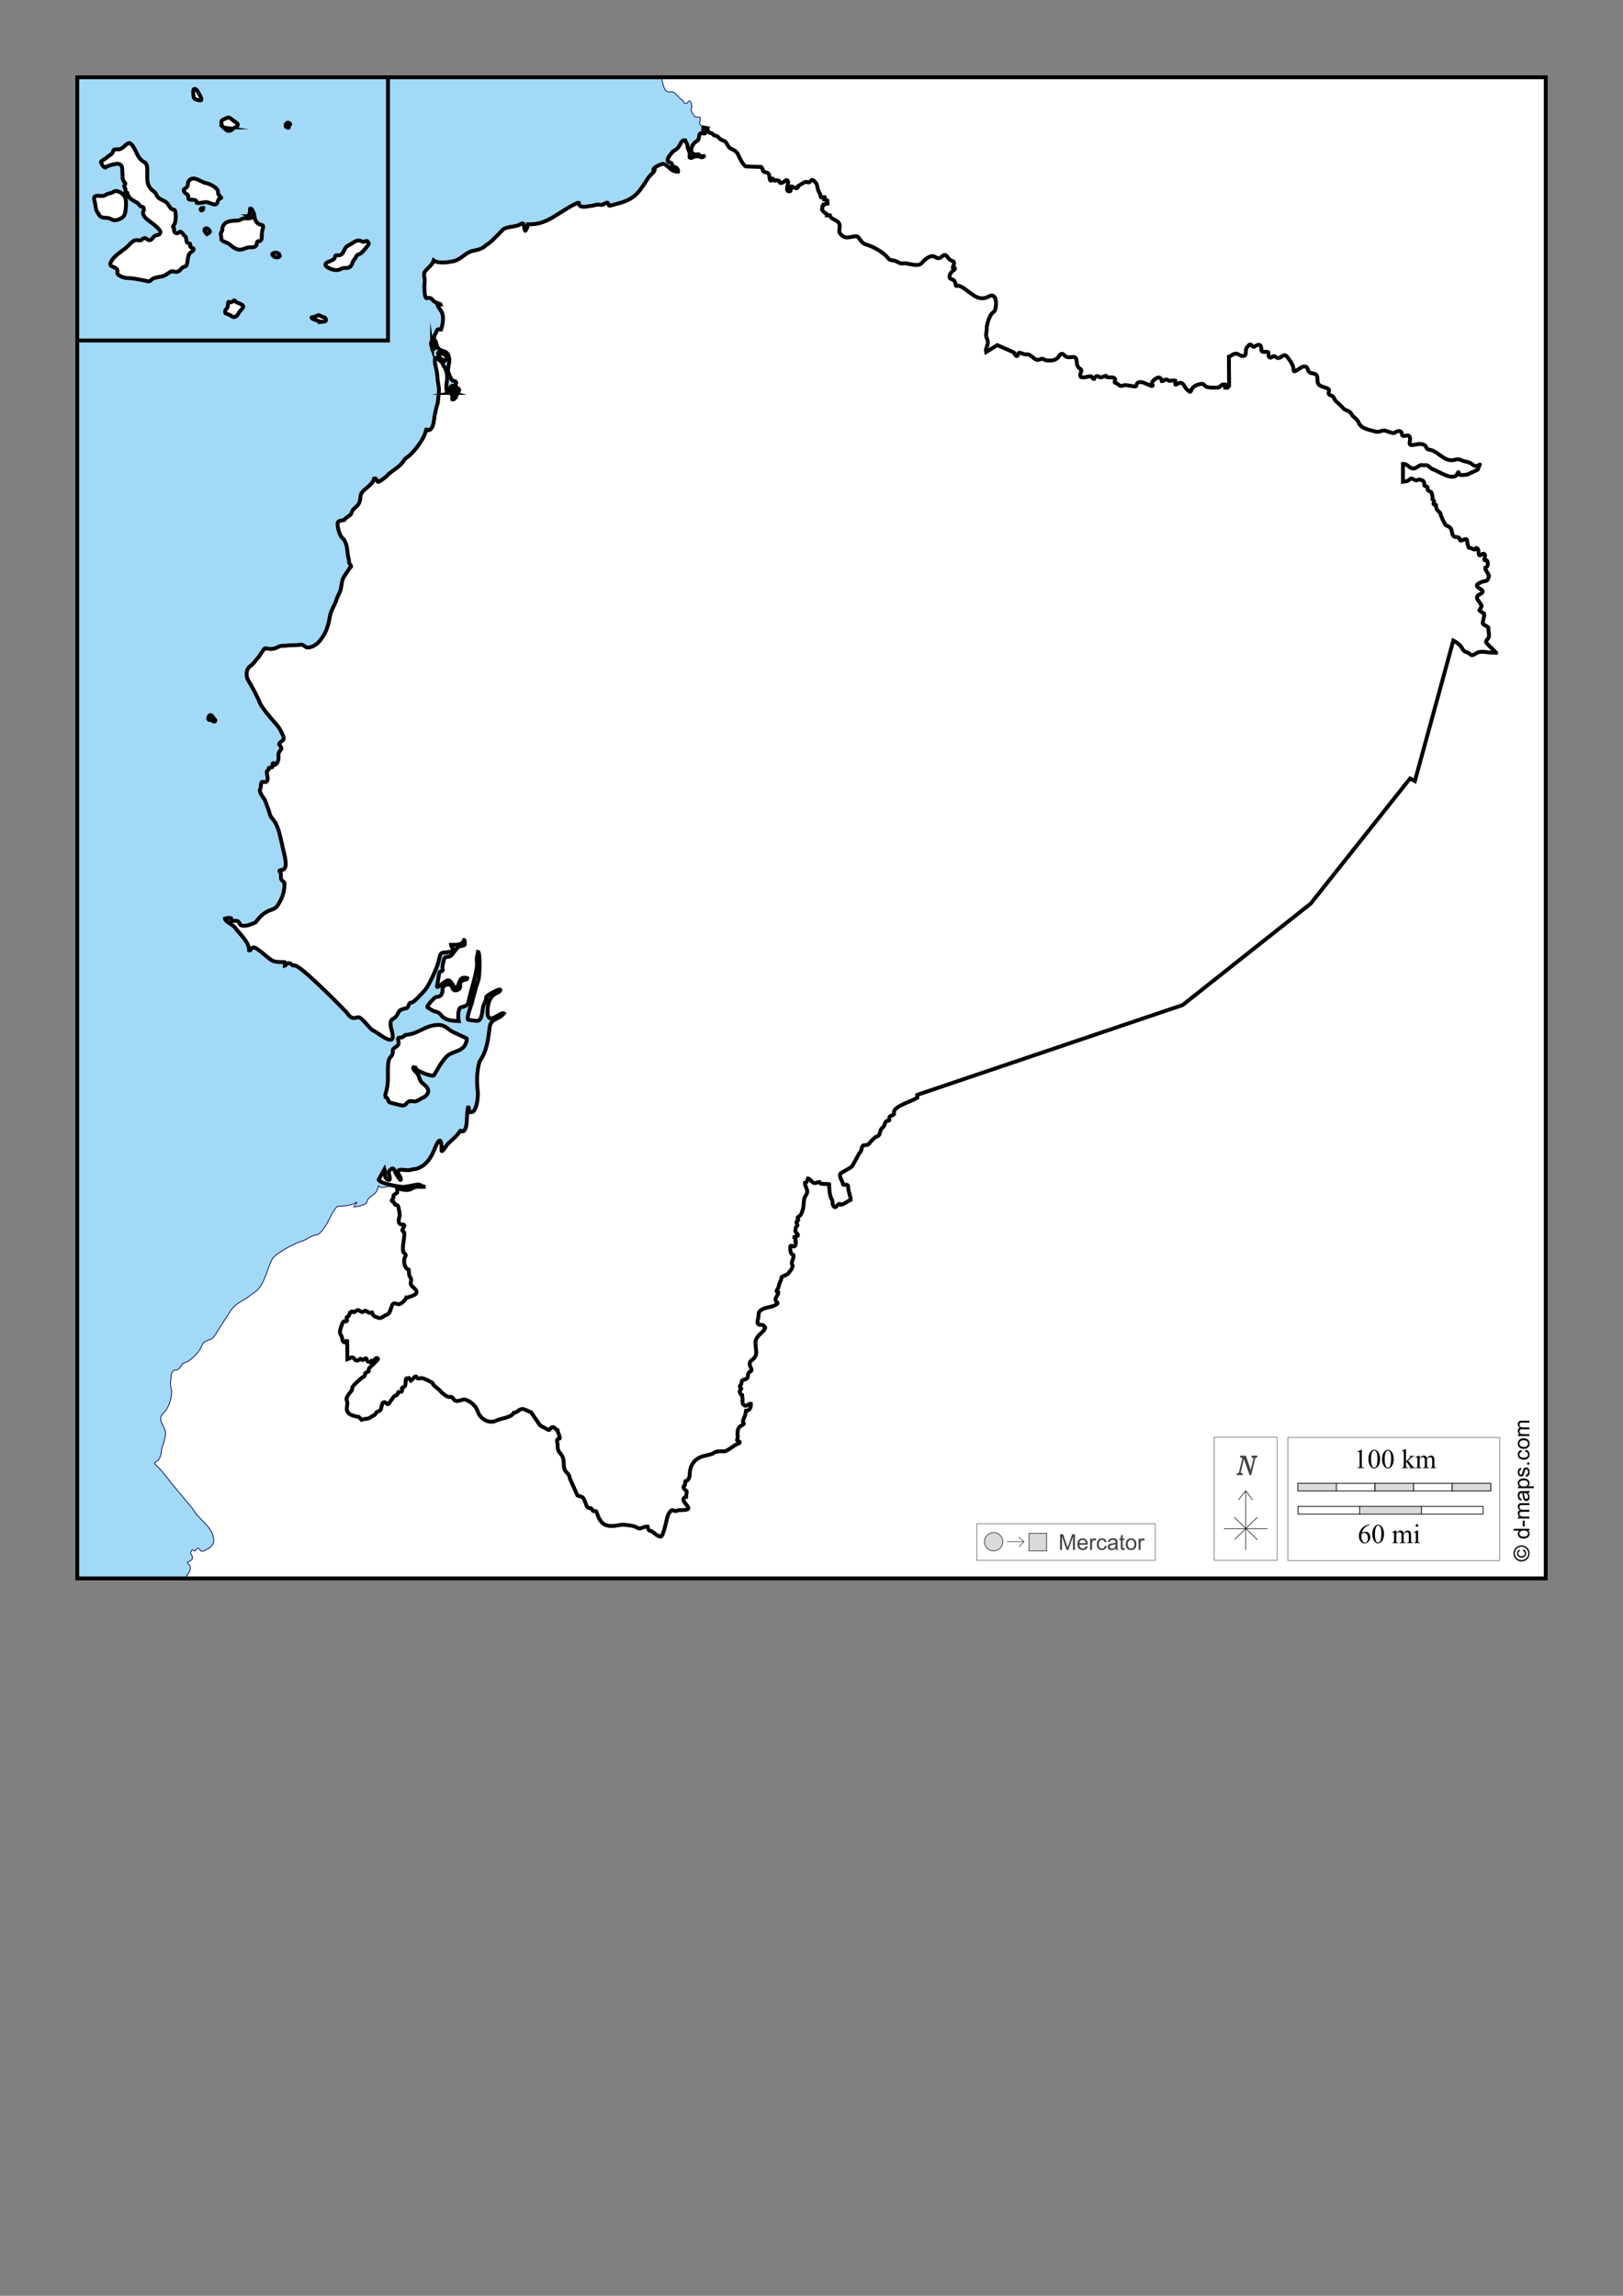 <?xml version="1.0" encoding="UTF-8"?>
<!DOCTYPE svg PUBLIC "-//W3C//DTD SVG 1.1//EN" "http://www.w3.org/Graphics/SVG/1.1/DTD/svg11.dtd">
<!-- Creator: CorelDRAW -->
<svg xmlns="http://www.w3.org/2000/svg" xml:space="preserve" width="210mm" height="297mm" version="1.1" style="shape-rendering:geometricPrecision; text-rendering:geometricPrecision; image-rendering:optimizeQuality; fill-rule:evenodd; clip-rule:evenodd"
viewBox="0 0 21000 29700"
 xmlns:xlink="http://www.w3.org/1999/xlink">
 <rect x="0" y="0" width="21000" height="29700" fill="#808080" stroke="none"/>
 <defs>
  <style type="text/css">
   <![CDATA[
    .str2 {stroke:black;stroke-width:10;stroke-miterlimit:3.864;stroke-opacity:0.502}
    .str1 {stroke:black;stroke-width:50;stroke-miterlimit:22.926}
    .str5 {stroke:#434242;stroke-width:10;stroke-miterlimit:22.926}
    .str3 {stroke:black;stroke-width:10;stroke-miterlimit:3.864}
    .str0 {stroke:#000066;stroke-width:10;stroke-miterlimit:22.926}
    .str6 {stroke:#2B2A29;stroke-width:7.62;stroke-miterlimit:22.926}
    .str4 {stroke:black;stroke-width:7.62;stroke-miterlimit:22.926}
    .fil2 {fill:none}
    .fil8 {fill:#D9DADA}
    .fil0 {fill:#A2D9F7}
    .fil1 {fill:white}
    .fil6 {fill:#FEFEFE;fill-rule:nonzero}
    .fil5 {fill:#D9DADA;fill-rule:nonzero}
    .fil7 {fill:#434242;fill-rule:nonzero}
    .fil4 {fill:black;fill-rule:nonzero}
    .fil3 {fill:#FEFEFE;fill-rule:nonzero;fill-opacity:0.502}
   ]]>
  </style>
 </defs>
 <g id="Plan_x0020_1">
  <rect class="fil0" x="1000" y="1000" width="19000" height="19419.12"/>
  <path class="fil1 str0" d="M20000 1000l0 19419.12 -17610.56 0 52.43 -70.3c16.28,-27.9 27.14,-61.37 15.5,-91.9 -7.14,-18.75 -52.66,-42.49 -19.07,-53.71 54.94,-18.34 70.74,-52.65 28.6,-105.04 -2.55,-3.18 7.68,-69.94 36.94,-40.58 32.39,32.49 40.83,-71.27 83.42,-7.16 32.21,48.47 86.45,-15.05 125.13,-22.68 6.37,-25.71 53.62,-37.97 53.62,-90.71 0,-45.78 -15.24,-99.26 -39.32,-138.46 -66.21,-107.74 -170.86,-167.33 -233.57,-280.49l-264.56 -318.68c-63.82,-76.86 -125.23,-166.74 -197.81,-232.75 -66.26,-60.27 -1.65,-43.56 28.6,-93.1 37.8,-61.89 20.95,-124.26 48.85,-182.62 19.87,-41.55 25.81,-91.66 34.56,-138.45 0,-122.64 -134.13,-179.75 -14.3,-286.46 59.34,-52.83 108.91,-227.88 87,-303.17 -21.57,-74.08 -1.95,-121.13 3.57,-193.36 32.71,-73.8 52.18,-26.5 91.76,-58.49 30.97,-25.04 39.97,-76.16 84.61,-84.74 56.97,-10.94 166.38,-118.54 195.43,-176.65 51.44,-102.88 37.68,-84.83 141.81,-126.52 28.61,-11.46 50.84,-52.57 66.74,-77.58l169.22 -266.17c86.98,-136.82 181.68,-143.34 300.3,-244.69 154.36,-82.19 175.61,-301.93 252.63,-445.2 40.25,-74.86 292.35,-206.29 375.38,-230.36 76.69,-22.24 127.82,-77.87 196.63,-83.55 48.54,-4.01 95.21,-84.28 120.36,-120.56 38.46,-50.52 114.59,-250.65 165.64,-250.65 68.1,0 168.57,-8.71 225.23,-46.55 43.27,-28.91 -32.18,51.33 -32.18,53.71 31.62,7.93 172.86,-26.34 175.18,-59.67 5.01,-71.95 107.56,-82.17 134.66,-162.33 33.31,-98.56 -12.48,-27.45 76.27,-27.45 26.9,0 45.24,-14.33 66.73,-14.33 78.6,0 220.76,79.61 299.11,31.04 55.53,-34.43 93.03,-25.07 157.3,-25.07l0 -3.58c-48.04,-9.54 -35.77,-34.38 -94.14,-23.87l-152.53 27.45c-53.6,9.65 -358.4,-53.91 -333.67,-97.87l73.88 -131.3c12.75,38.9 -12.43,109 38.14,132.49 71.5,33.23 -1.57,-77.6 23.83,-109.81 26,-32.95 55.52,-52.56 70.31,3.58 5.76,21.85 78.65,138.74 78.65,109.81 0,-33.47 -16.83,-45.03 -28.6,-71.61 -46.14,-104.21 113.11,-24.49 171.6,-60.88 140.03,-5.33 226.71,-111.44 277.66,-225.58 11.27,-25.24 71.85,-191.85 94.14,-137.26 14.13,34.59 11.92,77.04 11.92,115.77 0,47.38 68.15,-71.61 79.84,-82.35 45.61,-41.87 128.35,-110.8 157.3,-163.52 17.76,-32.36 38.15,51.55 78.65,-52.52 21.23,-84.87 7.25,-175.27 27.41,-256.62 3.68,-0.92 4.74,-1.5 8.35,1.19 0,9.4 3.52,49.95 13.1,51.33 1.81,3.62 7.16,3.63 8.35,8.35 83.5,20.7 102.19,-208.27 96.52,-256.62 -16.1,-137.32 -14.76,-269.4 22.64,-398.65 97.57,-138.51 109.98,-285.33 131.09,-444.02 15.46,-116.19 119.87,-93.68 183.52,-177.84 -39.1,-29.12 -210.93,169.25 -210.93,-14.32 0,-111.85 23.73,-215.05 135.85,-256.62 12.03,-4.45 47.59,-38.2 20.26,-38.2 -24.9,0 -171.89,76.02 -172.79,97.88 -2.51,61.07 -32.06,77.62 -42.9,132.48 -11.14,56.4 -12.44,184.65 -82.23,175.46 -15.32,-2.02 -105.85,-9.89 -110.83,-15.52 -22,-24.91 38.72,-182.74 48.86,-212.45 13.69,-72.08 37.38,-133.55 53.63,-202.91 9.69,-41.4 32.06,-82.67 36.94,-122.94 11.18,-92.26 11.64,-172.19 7.15,-267.36 -0.51,-10.97 -5.54,-72.81 -16.68,-72.81 0,20.96 -16.69,53.13 -16.69,83.55 0,51.64 6.95,101.35 -5.96,151.58 -23.3,140.76 -73.58,270.82 -101.29,411.79 -11.26,57.28 -53.65,57.21 -97.72,72.81 -43.39,15.35 -38.47,139.94 -29.48,177.21 -71.13,-2.6 -164.29,-8.19 -212.43,-60.24 -35.73,-43.81 -51.33,-55.86 -103.67,-66.84 -14.63,-3.07 -91.05,-50.81 -90.57,-56.1 1.99,-21.78 96.31,-131.77 120.36,-130.1 57.55,4.02 80.3,-44.51 77.46,-97.87 -3.29,-61.86 98.86,-82.06 119.17,-37.01 14.5,32.14 21.05,59.71 64.35,48.94 44.97,-11.18 46.79,-38.85 44.09,-77.58 -4.73,-67.96 92.95,-46.99 92.95,-77.58 -92.35,-31.12 -94.75,40.64 -125.13,105.03 -39.41,83.56 -68.41,-78.78 -122.74,-78.78 -36.67,0 -149.77,115.47 -144.19,81.17l27.41 -168.3c7.52,-46.25 56.78,-13.44 45.28,-58.48 -7.81,-30.63 11.5,-98.33 19.07,-128.91 10.97,-44.25 67.19,-11.84 97.71,-52.52 12.58,-16.78 81.4,-104.95 94.15,-109.81 14.42,-5.51 70.09,-9.99 75.07,-23.87 3.82,-10.67 0.78,-62.06 -8.34,-62.06 -24.36,73.51 -100.47,64.45 -171.6,64.45 0,18.44 70.67,74.18 -17.88,91.91 -96.58,19.33 -112.93,-19.75 -135.85,102.64 -16.84,89.88 -112.6,290.93 -163.26,367.63 -20.14,30.5 -162.01,185.22 -187.09,183.81 -59.02,-3.32 -27.96,81.63 -89.38,76.39 -53.69,22.12 -64.85,10.07 -91.76,65.64 -19.83,40.93 -31.09,52.53 -70.3,74.01 -46.94,25.73 -14.59,126.31 -4.77,164.71 57.42,224.43 -179.47,9.7 -239.53,-15.52 -54.75,-23 -156.21,-189.6 -203.78,-174.26 -73.19,23.59 -96.6,4.68 -144.19,-62.07 -75.48,-80.63 -616.63,-631.56 -679.25,-608.72 -23.5,8.57 -40,-26.95 -61.97,-28.65 -40.94,-3.16 -38.82,25.43 -59.59,32.23 0,-22.27 25.47,-46.55 -14.3,-46.55 -43.57,0 -101.13,2.02 -140.61,-16.71 -55.81,-19.57 -210.63,-190.39 -258.6,-171.88 -12.02,4.64 -39.43,47.59 -42.9,37 -2.34,0 -2.72,-0.69 -4.76,-1.19 0,-110.21 -125.08,-212.26 -188.29,-299.59 -19.58,-27.04 -125.13,-77.1 -125.13,-108.61 35.95,-9.02 43.85,-15.93 78.65,-7.16 2.08,8.26 7.15,24 7.15,32.22 23.17,7.72 46.83,-2.05 70.31,3.58 35.23,8.44 26.98,44.34 53.63,56.1 54.46,24.03 132.64,-16.39 185.9,-37 51.25,-63.47 86.04,-108.15 158.49,-144.42 45.41,-22.74 95.96,-26.18 126.32,-72.81 59.14,-90.8 90.57,-172.82 90.57,-285.27 0,-20.81 -31.2,-33.76 -41.71,-54.9 -12.27,-24.65 3.22,-72.03 -11.92,-88.33 -37.92,-40.86 23.04,-27.38 40.52,-38.19 71.28,-44.05 -12.59,-259.36 -16.68,-321.07 -33.67,-124.27 -44.45,-249.25 -134.66,-346.14 -24.32,-26.11 -30.84,-79.74 -45.29,-112.2 -16.47,-37.02 -35.66,-115.13 -58.39,-142.04 -19.22,-22.74 -62.26,-90.23 -48.86,-114.58 15.32,-27.81 8.21,-58.59 17.88,-88.32 10.98,-33.78 79.09,32.34 81.03,-56.1 0,-30.73 -12.6,-55.26 -10.72,-84.75 1.76,-27.76 26.21,-3.93 26.21,-48.93 10.56,-4.54 32.82,-8.49 44.1,-10.75 5.28,-10.57 -3.13,-51.32 11.91,-51.32 20.53,61.95 69.12,-22.28 69.12,-57.29 0,-62.75 -9.68,-71.99 32.18,-119.36 22.1,-25 -30.83,-56.94 -22.65,-75.2 17.35,-38.76 76.95,-34.96 51.25,-97.87 -31.2,-76.39 -58.22,-120.79 -115.6,-182.62 -38.87,-41.87 -189.63,-220.6 -194.24,-268.55 -43.07,-92.55 -85.74,-177.28 -139.43,-263.78 -38.24,-61.59 -34.65,-153.6 28.6,-195.75 39.24,-26.16 57.09,-64.32 89.38,-96.68 22.93,-22.99 75.53,-118.45 94.14,-127.71 9.89,-4.93 71.23,16.06 101.29,4.77 42.06,-2.08 63.91,-26.29 98.91,-34.61 27.42,-6.52 58.6,-0.87 88.19,-7.16 30.21,-6.41 173.57,-1.09 177.56,-13.13 39.38,0 58.94,48.64 106.06,38.19 51.22,-11.37 98.02,-37.57 132.27,-78.78 89.61,-107.78 113.32,-193.04 137.05,-324.65 13.7,-75.96 57.31,-135.43 82.22,-206.49 12.79,-51.28 54.41,-106.87 60.78,-155.16 4.6,-34.84 12.72,-87.12 23.83,-120.56 6.04,-18.21 96.52,-159 107.25,-161.13 0,-20.98 -26.21,-33.2 -26.21,-57.29 0,-32.54 -11.9,-59.82 -15.5,-89.52 -10.04,-82.85 -9.21,-130.15 -50.05,-201.71 -53.31,-40.09 -72.38,-114.85 -82.22,-179.04 -11.14,-72.73 38.45,-64.89 84.61,-74 4.6,-18.65 56.79,-49.19 72.69,-60.88 27.42,-20.18 24.83,-60.37 47.67,-79.97 63.47,-54.44 84.47,-72.99 90.56,-165.9 5.77,-87.94 151.43,-128.56 176.37,-229.17 11.76,-2.91 23.14,-6.06 26.22,9.55 21.17,5.25 3.24,56.51 53.62,20.29 30.57,-21.99 79.33,-53.02 102.49,-83.55 58.76,-55.25 149.88,-98.5 193.05,-167.1 35.4,-56.23 62.76,-55.34 108.44,-103.84 82.78,-87.87 162.33,-193.63 190.67,-307.95 2.19,-0.54 1.84,-0.2 2.38,-2.39 33.52,0 21.07,25.63 57.21,-8.35 23.35,-21.94 32.63,-61.48 36.94,-91.91 10.44,-73.77 27.6,-173.85 52.43,-243.49 3.77,-72.44 23.87,-145.54 10.73,-218.42 -8.64,-47.9 -15.55,-94.86 -17.88,-144.43 -3.55,-75.2 -42.28,-145.45 -27.41,-220.81 19.45,0 52.11,27.31 66.74,38.2 35.43,26.35 27.98,46.91 48.86,74 40.77,52.87 46.72,141.8 34.55,205.29 -4.83,25.19 -12.09,128.91 17.88,128.91 0.65,-1.99 2.38,-2.64 2.38,-5.97 4.92,-1.22 5.47,-15.51 16.69,-15.51 6.43,19.41 17.97,35.62 29.79,53.71 21.01,32.18 -3.36,25.69 4.76,58.48 36.22,9.09 22.17,-20.13 46.48,-26.26 0,-12.83 33.25,-73.84 41.71,-87.13 17.75,-27.9 -57.31,-44.75 -50.05,-68.03 5.3,-16.98 24.67,-32.21 7.15,-47.74 -19.14,-16.98 -43.08,-0.62 -58.39,-35.81 -17.43,-40.03 -33.57,-59.79 -41.67,-106.06 0,-80.84 34.93,-116.23 5.96,-195.74 -26.18,-71.82 -86.7,-45.26 -129.89,-91.9 -26.84,-28.97 -22.57,-77.64 -45.28,-106.23 -32.54,-40.99 12.89,-82.69 23.83,-121.74 9.15,-32.63 30.49,-15.52 54.81,-15.52 15.71,-46.63 26.22,-86.81 26.22,-143.23 0,-105.96 -59.31,-120.16 -77.46,-192.16 14.03,0 33.04,9.55 46.48,9.55 -2.8,-8.54 -69.5,-24.23 -86.99,-41.78 -36.72,-36.83 -37.09,-49.67 -94.15,-39.38 -30.3,5.47 -33.12,-170.65 -26.21,-196.94 11.95,-45.4 -24.28,-110.75 5.96,-149.2 39.97,-50.84 91.38,-79.79 112.01,-142.03 58.69,43.71 186.89,23.37 252.64,10.74 92.19,-17.72 158.94,-109.73 240.71,-131.29 69.83,-18.4 123.55,-18.67 184.71,-77.58 44.43,-19.47 171.7,-150.52 209.74,-193.36 42.91,-48.31 148.73,-37.74 214.5,-66.84 7.14,-3.16 47.23,-29.8 51.24,-17.9 16.35,0 17.07,79.04 28.6,91.9 10.8,12.06 38.13,-69.39 38.13,-82.35 133.03,0 208.21,-25.84 330.09,-96.68 45.71,-26.57 291.82,-191.22 326.52,-182.62 0,69.26 80.97,53.18 137.04,42.97 66.9,-3.31 83.94,-28.37 146.58,-15.51 31.4,6.45 79.52,-43.38 92.94,-25.07 17.86,24.35 -0.81,44.13 41.71,32.23l110.83 -31.03c216.64,-60.65 259.56,-159.9 375.37,-334.2 12.14,-18.26 73.73,-74.47 76.27,-84.74 -65.29,-22 97.39,-94.91 115.59,-88.33 79.64,28.84 88.28,101.46 188.29,101.46 7.61,-30.83 -24.64,-62.07 -54.82,-62.07 -26.29,0 -10.15,-46.2 -50.05,-58.48 -78.59,-24.21 16.9,-107.02 38.13,-142.04 36.81,-19.85 68.26,-41.17 86.99,-78.77 15.7,-31.51 33.03,-72.1 71.5,-64.46 6.76,27.38 29.79,38.61 29.79,77.59 0,20.92 21.56,62.38 28.6,83.55 4.88,14.65 -9.76,62.24 5.96,65.64 29.45,6.39 45.75,-20.29 70.31,-20.29 3.82,-15.42 58.04,7.89 65.54,10.74 30.25,11.48 61.15,-22.01 34.56,-13.13 -13.27,4.42 -30.07,12.74 -39.32,-1.19 -20.04,-30.15 -24.12,-20.29 -60.78,-20.29 -38.91,0 -64.22,-33.17 -54.81,-74 10.23,-44.42 33.06,-75.52 71.5,-99.07 52.14,-31.96 2.37,-117.36 78.64,-99.06 40.42,9.69 45.61,-20.62 3.58,-31.03l1.19 -45.36c0.63,-24.34 -31.29,-20.21 -34.56,-33.42 -27.09,-5.38 0.57,-81.15 -3.57,-97.87 -45.23,-11.4 -67.33,14.25 -94.14,-39.39 -14.67,-29.34 -38.62,-58.94 -15.51,-94.52 -1.26,-19.26 -15.33,-119.53 -53.63,-62.07 -20.74,31.11 -49.78,15.11 -60.77,-15.52 -6.84,-19.08 -30.01,-22.17 -42.9,-38.19 -15.88,-19.76 -39.05,-38.16 -57.2,-58.49 -38.6,-43.21 -71.24,-6.02 -109.64,-28.64 -40.8,-24.04 -50.81,-103.47 -63.15,-148l9.53 -33.12 11425.75 0zm-14136.14 4082.93c-14.27,-4.18 -32.58,-31.67 -36.94,-45.35 -4.59,-14.44 -6.25,-21.21 4.77,-32.23 9.69,-9.69 15.67,-17.56 30.39,-16.71 14.27,0.82 10.29,37.53 15.49,45.95 3.11,5.03 10.39,13.67 10.72,19.7 0.28,5.29 -9.55,24.83 -14.3,26.85l-10.13 1.79zm-120.35 -418.35c-10.57,-3.67 -28.58,-16.97 -37.54,-24.47 -17.66,-14.76 -31.51,-33.52 -35.15,-56.69 -1.13,-7.21 -5.97,-14.52 0,-20.89 9.19,-9.79 31.08,8.19 41.11,11.94 7.42,2.78 15.18,2.29 22.64,5.37 18.3,7.58 37.35,15.56 39.92,36.4 1.27,10.28 3.62,21.47 4.17,31.63 0.52,9.74 -17.05,10.42 -24.43,13.13l-10.72 3.58zm-152.53 -160.53c-6.66,-20.43 -14.38,-47.74 -13.71,-69.23 0.08,-2.62 8.61,-29.74 13.71,-22.68 6.3,8.7 5.78,25.31 10.72,35.81 3.55,7.53 5.75,16.95 8.94,25.06 3.75,9.57 13.11,22.32 13.11,32.23 0,2.71 -7.3,8.25 -10.13,9.55 -6.26,2.86 -14.31,1.92 -20.86,1.19l-1.78 -11.93zm-2837.93 4823.25c-4.66,-1.41 -7.73,-6.45 -11.32,-9.54 -11.77,-10.17 -36.62,4.21 -45.88,-13.13 -7.38,-13.84 5.5,-42.57 17.28,-50.73 23.5,-16.26 40.57,24.02 51.24,36.4 6.27,7.29 16.72,15.56 20.85,24.47 6.96,14.97 -8.75,22.34 -21.45,19.7l-10.72 -7.17zm2740.71 4861.46c71.93,-54.02 56.53,-111.81 -10.72,-162.33 -75.03,-56.36 -40.71,-100.37 -100.1,-155.17 -25,-23.06 -63.74,-80.33 -9.54,-62.06 0,47.26 226.86,125.12 240.72,102.65 49.16,-79.73 122.43,-226.1 203.78,-273.33 70.23,-40.76 140.78,-39.52 194.24,-109.81 8.86,-11.66 41.9,-92.73 21.45,-97.88l-166.83 -77.58c-73.1,-33.98 -99.88,-94.29 -195.44,-94.29 -163.23,0 -262.69,119.31 -418.28,128.9 -29.52,1.82 -23.73,34.62 -71.5,34.62 -56.81,0 -19.41,37.54 -23.83,74 -6.51,53.78 -86.99,51.54 -75.08,107.42 4.59,57.02 -44.22,69.57 -53.62,115.78 -14.69,72.28 -9.54,156.78 -9.54,231.55 0,80.03 -11.94,140.28 -34.56,213.65 1.35,6.03 4.77,18.92 4.77,26.26 40.6,13.68 23.26,61.6 59.59,72.81 36.4,11.22 74.76,18.55 112.01,28.65 31.08,8.42 68.43,18.82 91.76,-10.74 32.68,-41.43 50.31,-41.85 98.91,-33.42 39.02,6.76 76.99,-28.55 112.02,-44.17l29.79 -15.51zm-2979.64 -12915.14c-14.56,-25.92 -12.82,-54.22 -14.3,-82.95 -1.04,-20.05 4.5,-53.5 32.18,-36.41 15.76,9.72 26.53,26.38 33.96,42.97 5.75,12.82 15.17,24.49 21.45,37.6 6.86,14.35 19.44,38.41 18.47,54.31 -1.47,23.86 -71.91,-4.05 -79.84,-7.16l-11.92 -8.36zm377.16 374.19c-14.55,-2.21 -22.98,-38.07 -26.22,-49.53 -5.7,-20.1 0.39,-40.39 20.26,-49.54l51.84 -23.87c16.24,-7.48 26.36,-6.21 40.51,3.58 25.22,17.47 49.01,38.08 75.08,54.91 12.69,8.2 32.9,26.18 20.85,42.96 -10.17,14.15 -24.77,20.13 -40.51,26.86 -21.69,9.29 -34.03,33.78 -58.39,38.19 -34.07,6.16 -46.53,-8.75 -70.31,-31.03l-13.11 -12.53zm803.18 -28.05c0.65,-13.35 15.17,-32.82 29.19,-32.82 11.64,0 19.7,5.46 28.01,13.13 13.72,12.65 -19.82,18.68 -17.28,34.61 1.05,6.64 7.94,16.81 -2.98,18.5 -10.45,1.61 -25.7,-8.42 -32.77,-15.52l-4.17 -17.9zm-1148.76 988.88c-28.96,-54.03 -115.49,9.84 -110.23,-60.27 3.53,-47.15 -58.39,-37.71 -58.39,-94.89 0,-2.32 38.48,-26.48 45.28,-38.8 18.85,-34.19 -1.66,-56.94 34.56,-88.92 58.08,-51.3 148.26,32.96 207.35,42.37 38.92,6.2 133.74,52.31 150.74,90.72 8.27,18.68 5.46,34.24 10.13,53.11 3.99,16.08 57.47,47.5 28.01,53.12 -52.15,9.94 -20.68,94.94 -89.97,78.17 -32.22,-7.79 -66.53,-28.64 -98.31,-28.64 -41.41,0 -75.07,19.26 -118.57,8.35l-0.6 -14.32zm85.2 81.16c-3.22,0 -8.68,-0.55 -11.91,0 -5.42,0.94 -12.27,3.62 -16.09,7.17 -1.11,1.04 -2.3,2.03 -3.58,2.98 -5.32,3.97 -3.2,14.33 0.6,19.1 2.49,3.14 10.58,4.34 14.3,2.38 3.72,-1.96 6.47,-6.26 10.13,-8.35l6.55 -23.28zm-212.71 445.21c-16.27,-39.37 2.57,-56.24 -31.58,-87.13 -14.87,-13.44 -47.15,-64.76 -63.75,-47.15 -19.61,20.82 -46.46,26.34 -65.54,-1.79 -16.45,-24.27 9.1,-40.92 -19.66,-63.85 0,-13.96 21.2,-29.03 25.02,-45.36 5.22,-22.26 9.89,-46.85 10.73,-69.83 0.9,-24.43 3.37,-107.54 -25.62,-108.61 -39.84,-1.48 -40.41,-28.76 -67.33,-54.91 -21.24,-55.18 -84.18,-62.54 -125.72,-94.29 -34.36,-26.27 -28.19,-61.25 -69.71,-90.11 -96.04,-66.74 -79.25,-165.73 -79.25,-266.17 0,-35.83 -2.16,-89.73 -37.54,-107.42 -37.11,-18.54 -64.85,-49.74 -84.6,-85.35 -18.14,-32.69 -69.73,-170.19 -116.79,-161.13 -42.69,8.21 -73.43,76.32 -130.48,79.97 -29.8,1.91 -66.45,-9.55 -73.89,27.45 -7.71,38.3 -50.76,49.47 -73.88,74.01 -15.37,16.33 -86.4,53.14 -84.01,62.06 5.69,21.28 35.17,75.9 60.77,72.21 0.94,-1.62 1.05,-2.01 2.98,-2.38 16.13,-22.63 132.71,-48.22 154.32,-46.55 39.41,3.25 56.61,25.51 58.39,63.26 1.74,37.09 4.77,74.96 4.77,112.19 -1.21,24.03 12.71,52.07 29.2,68.63 13.17,13.21 3.56,25.07 -5.96,35.21 -8.91,9.51 6.56,30.78 11.32,39.39 7.22,13.07 0.07,30.92 5.36,44.16 3.28,8.24 21.12,1.71 23.83,17.91 11.11,66.37 68.07,92.33 120.96,119.95 23.56,12.31 36.14,50.1 60.18,54.31 33.21,5.81 30.38,16.22 30.38,47.74 -47.1,70.91 74.51,139.46 117.98,173.07 22.52,17.4 103.58,83.99 96.52,111.6 -10.65,41.69 -41.18,28.72 -70.9,45.36 -24.31,13.6 -32.52,45.52 -58.99,53.71 -28.98,8.98 -39.27,-12.1 -61.96,-22.68 -34.82,-16.23 -43.9,35.27 -83.42,27.45 -51.51,-10.19 -73.01,2.09 -110.82,37.6 -68.19,84.03 -185.17,130.03 -245.49,224.99 -57.52,90.53 48.13,67.73 71.5,114.59 11.14,22.33 -8.05,46.49 14.9,66.84 23,20.38 73.26,40.89 104.27,42.37 89.77,1.25 147.59,16.46 230.42,31.63 60.91,11.15 56.42,27.45 103.68,-16.71 24.71,-23.1 114.57,-30.36 150.15,-41.78 21.36,-6.86 97.14,-66.97 110.83,-62.06 108.88,39.07 93.16,-47.3 162.06,-58.49 52.99,-8.61 16.3,-144.15 77.46,-185 35.14,-23.48 56.81,-45.52 10.73,-60.88 -47.59,-15.85 7.68,-54.9 -36.94,-54.9l-24.88 -13.13zm-1144.58 -374.78c-34.64,-23.2 -36.65,-97.77 -44.09,-134.28 -7.52,-36.95 -34.71,-90.85 30.38,-93.1 46.11,-1.6 69.61,13.53 112.02,-13.73 32.09,-20.64 66.65,-16.43 97.12,-37.6 46.36,-32.19 123.09,20.44 145.98,65.05 20.42,39.78 16.47,98.4 13.1,142.04 -7.6,98.38 -21.96,131.5 -122.74,158.75 -43.99,11.9 -74,-24.79 -113.2,-28.05 -50.15,-4.16 -82.65,3.52 -114.4,-44.16l-4.17 -14.92zm1399.6 257.21c-15.58,-0.54 -24.35,-20.94 -26.82,-34.61 -5.87,-32.51 31.65,-37.23 50.05,-17.91 8.77,9.2 20.38,19.07 19.67,32.83 -0.71,13.96 -27.59,22.52 -37.54,28.64l-5.36 -8.95zm645.28 150.39c11.57,-28 -2.77,-48.34 34.56,-48.34 22.03,0 33.36,-22.04 33.36,-41.77 0,-31.84 2.73,-89.62 13.71,-119.96 14.89,-41.18 1,-44.81 -40.52,-55.5 -37.6,-9.67 -59.98,-56.26 -64.94,-91.9 -37.91,0 -67.26,22.54 -112.62,14.32 -48.34,-8.75 -67.01,29.84 -122.14,29.84 -91.33,0 -183.52,16.23 -183.52,119.36 0,21.49 -23.26,32.42 -19.66,57.29l10.73 74c34.86,31.68 77.13,29.63 111.42,62.07 43.34,41.02 100.71,78.41 163.25,56.69 29.74,-10.32 54.79,-23.28 86.99,-24.47 31.24,-1.16 66.17,4.78 86.4,-23.87l2.98 -7.76zm290.17 116.38c-4.93,-1.97 -6.22,-4.73 -10.73,-7.16 -15.14,-8.13 -36.22,-11.45 -53.03,-5.38 -7.49,2.71 -23.85,7.88 -23.23,17.31 0.34,5.1 11.22,19.22 14.89,22.68 14.37,13.59 24.44,14.91 42.9,17.9 14.48,2.35 32.67,-3.72 40.52,-16.11l-11.32 -29.24zm-381.93 -486.98c12.27,5.64 67.75,-4.9 61.97,-25.07 -3.97,-13.83 -12.13,-25.57 -16.69,-38.19 -3.33,-9.25 -10.86,-27.55 -19.66,-32.83 -28.04,-16.8 -16.09,16.57 -16.09,31.63 0,21.35 -16.95,36.41 -15.49,59.09l5.96 5.37zm1089.17 692.87c-60.1,-13.97 -168.59,-65.49 -57.2,-106.83 16.22,-6.02 59.89,-24.61 69.12,-39.38 6.04,-9.68 6.32,-36.65 16.09,-38.79 43.19,-9.46 66.48,11.48 97.12,-42.38 18.59,-32.66 24.54,-66.69 63.75,-85.34 37.95,-18.06 96.35,-66.84 135.85,-66.84 18.7,0 37.57,12.2 54.82,17.31 18.53,5.5 40.59,-15.96 55.41,-9.55 2.46,10.12 23.86,24.21 20.85,34.02 -8.81,28.61 -70.31,93.7 -93.54,116.97 -28.28,28.35 -54.23,12.03 -72.1,54.31 -11.43,27.02 -34.4,41.06 -41.71,66.84 -13.47,47.53 -37.65,81.43 -94.14,76.39 -49.65,-4.42 -77.3,34.77 -126.91,26.85l-27.41 -3.58zm-163.85 674.37c-31.97,-9.74 -64.45,-24.54 -96.52,-35.21 -8.05,-2.67 -26.17,-12.71 -23.24,-23.87 1.03,-3.91 27.47,-4.12 32.17,-4.77 18.27,-2.54 50.1,-28.79 66.74,-22.68 12.37,4.53 20.46,13.04 32.17,17.9 21.54,8.93 44.03,6.15 51.84,31.63 9.8,31.99 -12.26,32.76 -41.11,34.02l-22.05 2.98zm-1234.55 -112.19c-15.21,-39.9 11.03,-47.16 26.21,-77.59 10,-20.07 2.74,-40.44 7.75,-60.87 4.65,-19 26.01,0.17 39.92,-2.98 14.23,-3.23 33.01,-26.86 45.28,-25.66 1.19,0.11 11.85,22.12 22.05,25.66 21.41,7.43 76.15,26.02 86.39,46.55 8.93,17.93 -23.03,51.43 -35.15,62.66 -22.78,21.08 -33.92,67.88 -64.35,77.58 -17.2,5.49 -28.47,7.77 -43.5,-4.18 -17.79,-14.13 -38.08,-23.15 -59.58,-31.03l-25.02 -10.14z"/>
  <path class="fil2 str1" d="M5139.04 15371.78c66.31,18.58 137.77,36.58 185.5,6.98 55.53,-34.42 93.03,-25.07 157.3,-25.07l0 -3.58c-48.04,-9.54 -35.77,-34.38 -94.14,-23.87l-152.53 27.45c-53.6,9.65 -358.4,-53.91 -333.67,-97.87l73.88 -131.3c12.75,38.9 -12.43,109 38.14,132.49 71.5,33.23 -1.57,-77.6 23.83,-109.81 26,-32.95 55.52,-52.56 70.31,3.58 5.76,21.85 78.65,138.74 78.65,109.81 0,-33.47 -16.83,-45.03 -28.6,-71.61 -46.14,-104.21 113.11,-24.49 171.6,-60.88 140.03,-5.33 226.71,-111.44 277.66,-225.58 11.27,-25.24 71.85,-191.85 94.14,-137.26 14.13,34.59 11.92,77.04 11.92,115.77 0,47.38 68.15,-71.61 79.84,-82.35 45.61,-41.87 128.35,-110.8 157.3,-163.52 17.76,-32.36 38.15,51.55 78.65,-52.52 21.23,-84.87 7.25,-175.27 27.41,-256.62 3.68,-0.92 4.74,-1.5 8.35,1.19 0,9.4 3.52,49.95 13.1,51.33 1.81,3.62 7.16,3.63 8.35,8.35 83.5,20.7 102.19,-208.27 96.52,-256.62 -16.1,-137.32 -14.76,-269.4 22.64,-398.65 97.57,-138.51 109.98,-285.33 131.09,-444.02 15.46,-116.19 119.87,-93.68 183.52,-177.84 -39.1,-29.12 -210.93,169.25 -210.93,-14.32 0,-111.85 23.73,-215.05 135.85,-256.62 12.03,-4.45 47.59,-38.2 20.26,-38.2 -24.9,0 -171.89,76.02 -172.79,97.88 -2.51,61.07 -32.06,77.62 -42.9,132.48 -11.14,56.4 -12.44,184.65 -82.23,175.46 -15.32,-2.02 -105.85,-9.89 -110.83,-15.52 -22,-24.91 38.72,-182.74 48.86,-212.45 13.69,-72.08 37.38,-133.55 53.63,-202.91 9.69,-41.4 32.06,-82.67 36.94,-122.94 11.18,-92.26 11.64,-172.19 7.15,-267.36 -0.51,-10.97 -5.54,-72.81 -16.68,-72.81 0,20.96 -16.69,53.13 -16.69,83.55 0,51.64 6.95,101.35 -5.96,151.58 -23.3,140.76 -73.58,270.82 -101.29,411.79 -11.26,57.28 -53.65,57.21 -97.72,72.81 -43.39,15.35 -38.47,139.94 -29.48,177.21 -71.13,-2.6 -164.29,-8.19 -212.43,-60.24 -35.73,-43.81 -51.33,-55.86 -103.67,-66.84 -14.63,-3.07 -91.05,-50.81 -90.57,-56.1 1.99,-21.78 96.31,-131.77 120.36,-130.1 57.55,4.02 80.3,-44.51 77.46,-97.87 -3.29,-61.86 98.86,-82.06 119.17,-37.01 14.5,32.14 21.05,59.71 64.35,48.94 44.97,-11.18 46.79,-38.85 44.09,-77.58 -4.73,-67.96 92.95,-46.99 92.95,-77.58 -92.35,-31.12 -94.75,40.64 -125.13,105.03 -39.41,83.56 -68.41,-78.78 -122.74,-78.78 -36.67,0 -149.77,115.47 -144.19,81.17l27.41 -168.3c7.52,-46.25 56.78,-13.44 45.28,-58.48 -7.81,-30.63 11.5,-98.33 19.07,-128.91 10.97,-44.25 67.19,-11.84 97.71,-52.52 12.58,-16.78 81.4,-104.95 94.15,-109.81 14.42,-5.51 70.09,-9.99 75.07,-23.87 3.82,-10.67 0.78,-62.06 -8.34,-62.06 -24.36,73.51 -100.47,64.45 -171.6,64.45 0,18.44 70.67,74.18 -17.88,91.91 -96.58,19.33 -112.93,-19.75 -135.85,102.64 -16.84,89.88 -112.6,290.93 -163.26,367.63 -20.14,30.5 -162.01,185.22 -187.09,183.81 -59.02,-3.32 -27.96,81.63 -89.38,76.39 -53.69,22.12 -64.85,10.07 -91.76,65.64 -19.83,40.93 -31.09,52.53 -70.3,74.01 -46.94,25.73 -14.59,126.31 -4.77,164.71 57.42,224.43 -179.47,9.7 -239.53,-15.52 -54.75,-23 -156.21,-189.6 -203.78,-174.26 -73.19,23.59 -96.6,4.68 -144.19,-62.07 -75.48,-80.63 -616.63,-631.56 -679.25,-608.72 -23.5,8.57 -40,-26.95 -61.97,-28.65 -40.94,-3.16 -38.82,25.43 -59.59,32.23 0,-22.27 25.47,-46.55 -14.3,-46.55 -43.57,0 -101.13,2.02 -140.61,-16.71 -55.81,-19.57 -210.63,-190.39 -258.6,-171.88 -12.02,4.64 -39.43,47.59 -42.9,37 -2.34,0 -2.72,-0.69 -4.76,-1.19 0,-110.21 -125.08,-212.26 -188.29,-299.59 -19.58,-27.04 -125.13,-77.1 -125.13,-108.61 35.95,-9.02 43.85,-15.93 78.65,-7.16 2.08,8.26 7.15,24 7.15,32.22 23.17,7.72 46.83,-2.05 70.31,3.58 35.23,8.44 26.98,44.34 53.63,56.1 54.46,24.03 132.64,-16.39 185.9,-37 51.25,-63.47 86.04,-108.15 158.49,-144.42 45.41,-22.74 95.96,-26.18 126.32,-72.81 59.14,-90.8 90.57,-172.82 90.57,-285.27 0,-20.81 -31.2,-33.76 -41.71,-54.9 -12.27,-24.65 3.22,-72.03 -11.92,-88.33 -37.92,-40.86 23.04,-27.38 40.52,-38.19 71.28,-44.05 -12.59,-259.36 -16.68,-321.07 -33.67,-124.27 -44.45,-249.25 -134.66,-346.14 -24.32,-26.11 -30.84,-79.74 -45.29,-112.2 -16.47,-37.02 -35.66,-115.13 -58.39,-142.04 -19.22,-22.74 -62.26,-90.23 -48.86,-114.58 15.32,-27.81 8.21,-58.59 17.88,-88.32 10.98,-33.78 79.09,32.34 81.03,-56.1 0,-30.73 -12.6,-55.26 -10.72,-84.75 1.76,-27.76 26.21,-3.93 26.21,-48.93 10.56,-4.54 32.82,-8.49 44.1,-10.75 5.28,-10.57 -3.13,-51.32 11.91,-51.32 20.53,61.95 69.12,-22.28 69.12,-57.29 0,-62.75 -9.68,-71.99 32.18,-119.36 22.1,-25 -30.83,-56.94 -22.65,-75.2 17.35,-38.76 76.95,-34.96 51.25,-97.87 -31.2,-76.39 -58.22,-120.79 -115.6,-182.62 -38.87,-41.87 -189.63,-220.6 -194.24,-268.55 -43.07,-92.55 -85.74,-177.28 -139.43,-263.78 -38.24,-61.59 -34.65,-153.6 28.6,-195.75 39.24,-26.16 57.09,-64.32 89.38,-96.68 22.93,-22.99 75.53,-118.45 94.14,-127.71 9.89,-4.93 71.23,16.06 101.29,4.77 42.06,-2.08 63.91,-26.29 98.91,-34.61 27.42,-6.52 58.6,-0.87 88.19,-7.16 30.21,-6.41 173.57,-1.09 177.56,-13.13 39.38,0 58.94,48.64 106.06,38.19 51.22,-11.37 98.02,-37.57 132.27,-78.78 89.61,-107.78 113.32,-193.04 137.05,-324.65 13.7,-75.96 57.31,-135.43 82.22,-206.49 12.79,-51.28 54.41,-106.87 60.78,-155.16 4.6,-34.84 12.72,-87.12 23.83,-120.56 6.04,-18.21 96.52,-159 107.25,-161.13 0,-20.98 -26.21,-33.2 -26.21,-57.29 0,-32.54 -11.9,-59.82 -15.5,-89.52 -10.04,-82.85 -9.21,-130.15 -50.05,-201.71 -53.31,-40.09 -72.38,-114.85 -82.22,-179.04 -11.14,-72.73 38.45,-64.89 84.61,-74 4.6,-18.65 56.79,-49.19 72.69,-60.88 27.42,-20.18 24.83,-60.37 47.67,-79.97 63.47,-54.44 84.47,-72.99 90.56,-165.9 5.77,-87.94 151.43,-128.56 176.37,-229.17 11.76,-2.91 23.14,-6.06 26.22,9.55 21.17,5.25 3.24,56.51 53.62,20.29 30.57,-21.99 79.33,-53.02 102.49,-83.55 58.76,-55.25 149.88,-98.5 193.05,-167.1 35.4,-56.23 62.76,-55.34 108.44,-103.84 82.78,-87.87 162.33,-193.63 190.67,-307.95 2.19,-0.54 1.84,-0.2 2.38,-2.39 33.52,0 21.07,25.63 57.21,-8.35 23.35,-21.94 32.63,-61.48 36.94,-91.91 10.44,-73.77 27.6,-173.85 52.43,-243.49 3.77,-72.44 23.87,-145.54 10.73,-218.42 -8.64,-47.9 -15.55,-94.86 -17.88,-144.43 -3.55,-75.2 -42.28,-145.45 -27.41,-220.81 19.45,0 52.11,27.31 66.74,38.2 35.43,26.35 27.98,46.91 48.86,74 40.77,52.87 46.72,141.8 34.55,205.29 -4.83,25.19 -12.09,128.91 17.88,128.91 0.65,-1.99 2.38,-2.64 2.38,-5.97 4.92,-1.22 5.47,-15.51 16.69,-15.51 6.43,19.41 17.97,35.62 29.79,53.71 21.01,32.18 -3.36,25.69 4.76,58.48 36.22,9.09 22.17,-20.13 46.48,-26.26 0,-12.83 33.25,-73.84 41.71,-87.13 17.75,-27.9 -57.31,-44.75 -50.05,-68.03 5.3,-16.98 24.67,-32.21 7.15,-47.74 -19.14,-16.98 -43.08,-0.62 -58.39,-35.81 -17.43,-40.03 -33.57,-59.79 -41.67,-106.06 0,-80.84 34.93,-116.23 5.96,-195.74 -26.18,-71.82 -86.7,-45.26 -129.89,-91.9 -26.84,-28.97 -22.57,-77.64 -45.28,-106.23 -32.54,-40.99 12.89,-82.69 23.83,-121.74 9.15,-32.63 30.49,-15.52 54.81,-15.52 15.71,-46.63 26.22,-86.81 26.22,-143.23 0,-105.96 -59.31,-120.16 -77.46,-192.16 14.03,0 33.04,9.55 46.48,9.55 -2.8,-8.54 -69.5,-24.23 -86.99,-41.78 -36.72,-36.83 -37.09,-49.67 -94.15,-39.38 -30.3,5.47 -33.12,-170.65 -26.21,-196.94 11.95,-45.4 -24.28,-110.75 5.96,-149.2 39.97,-50.84 91.38,-79.79 112.01,-142.03 58.69,43.71 186.89,23.37 252.64,10.74 92.19,-17.72 158.94,-109.73 240.71,-131.29 69.83,-18.4 123.55,-18.67 184.71,-77.58 44.43,-19.47 171.7,-150.52 209.74,-193.36 42.91,-48.31 148.73,-37.74 214.5,-66.84 7.14,-3.16 47.23,-29.8 51.24,-17.9 16.35,0 17.07,79.04 28.6,91.9 10.8,12.06 38.13,-69.39 38.13,-82.35 133.03,0 208.21,-25.84 330.09,-96.68 45.71,-26.57 291.82,-191.22 326.52,-182.62 0,69.26 80.97,53.18 137.04,42.97 66.9,-3.31 83.94,-28.37 146.58,-15.51 31.4,6.45 79.52,-43.38 92.94,-25.07 17.86,24.35 -0.81,44.13 41.71,32.23l110.83 -31.03c216.64,-60.65 259.56,-159.9 375.37,-334.2 12.14,-18.26 73.73,-74.47 76.27,-84.74 -65.29,-22 97.39,-94.91 115.59,-88.33 79.64,28.84 88.28,101.46 188.29,101.46 7.61,-30.83 -24.64,-62.07 -54.82,-62.07 -26.29,0 -10.15,-46.2 -50.05,-58.48 -78.59,-24.21 16.9,-107.02 38.13,-142.04 36.81,-19.85 68.26,-41.17 86.99,-78.77 15.7,-31.51 33.03,-72.1 71.5,-64.46 6.76,27.38 29.79,38.61 29.79,77.59 0,20.92 21.56,62.38 28.6,83.55 4.88,14.65 -9.76,62.24 5.96,65.64 29.45,6.39 45.75,-20.29 70.31,-20.29 3.82,-15.42 58.04,7.89 65.54,10.74 30.25,11.48 61.15,-22.01 34.56,-13.13 -13.27,4.42 -30.07,12.74 -39.32,-1.19 -20.04,-30.15 -24.12,-20.29 -60.78,-20.29 -38.91,0 -64.22,-33.17 -54.81,-74 10.23,-44.42 33.06,-75.52 71.5,-99.07 52.14,-31.96 2.37,-117.36 78.64,-99.06 40.42,9.69 45.61,-20.62 3.58,-31.03l1.19 -45.36 0 0 56 9.32c-7.37,31.37 14.22,63.26 46.47,63.26 11.3,0 22.39,16.47 29.79,23.87 20.36,20.36 40.53,-1.33 65.55,33.42 29.31,40.69 78.8,33.91 97.71,65.65 14.63,24.58 33.55,66.44 60.78,77.58 44.86,18.37 79.98,41.2 98.91,87.13 14.61,35.43 59.41,122.98 91.76,143.23l201.39 7.16c32.33,36.63 10.39,27.65 26.22,52.52 16.72,26.29 64.86,8.11 76.27,48.94 4.46,15.97 6.79,76.39 22.64,76.39 2.54,-7.77 16.72,-21.6 19.07,-28.65 20.26,0 19.36,35.35 36.94,27.45 28.15,-12.64 27.18,-2.17 50.05,3.59 16.73,67.51 85.62,-10.75 92.95,-10.75 69.49,0 -37.73,146.81 42.9,146.81 35.49,0 -6.41,-83.93 36.94,-60.87 10.09,5.37 72.69,44.65 72.69,-5.97 16.21,-8.07 93.09,-68.67 117.98,-54.9 47.19,26.13 46.34,-53.37 85.8,-17.91 56.29,50.57 35.7,59.54 58.39,125.33 5.36,15.56 28.6,51.98 28.6,65.65 0,50.68 30.86,14.21 56.01,22.68 0,12.89 -9.53,16.73 -9.53,31.03 4.31,1.07 39.66,7.32 40.52,10.74 9.35,2.31 0,20.32 0,27.45 1.69,0.57 7.15,11.51 7.15,14.33l-51.25 10.74c-0.54,2.19 -0.2,1.84 -2.38,2.39 -0.9,3.63 -3.87,5.91 -4.77,9.54 -5.31,1.34 -5.93,10.76 -10.72,11.94 0,55.7 -22.17,31.43 26.21,79.97 22,17.29 30.99,9.88 30.99,38.19l39.32 -1.19c15,59.52 96,52.21 121.56,108.62 16.88,37.28 -8.29,97.93 3.57,115.77 71.25,107.24 140.85,41.6 226.42,47.75 25.69,1.85 47.74,86.01 115.59,105.03 89.5,25.08 199,87.21 258.6,146.81 51.67,51.67 28.12,50.29 104.86,62.07 32.28,4.96 53.44,26.15 81.04,33.42 32.1,8.46 66.12,-6.34 96.52,7.16 52.69,5.53 144.9,41.77 188.29,-16.71 24.24,-32.68 77.15,-73.13 119.17,-81.16 44.24,-8.46 60.84,32.29 95.33,25.06 64.35,-13.48 61.3,-88.73 126.32,4.78 36.13,51.98 79.02,7.35 67.92,84.74 -6.14,1.52 -14.3,23.85 -14.3,31.03 74.97,18.82 -17.4,32.95 -38.13,96.68 -24.84,76.38 52.64,32.03 69.12,101.46 18.33,77.17 7.45,21.91 59.58,42.97 108,43.65 200.73,185.38 326.52,153.97 40.72,-8.16 77.15,-51.06 114.4,-21.49 38.97,30.95 31.16,135.79 14.3,180.23 -6.75,17.82 -22.02,24.72 -34.56,35.81 -32.84,29.01 -74.44,148.45 -71.5,194.56 2.26,35.56 -17.9,94.15 -3.57,122.93 18.46,37.04 23.87,63.41 8.34,106.23l-16.68 50.13 4.76 29.84 143 -88.32 214.51 94.29c7.8,15.64 16.27,41.48 34.55,46.55 29.13,8.07 1.93,-53.19 51.25,-40.58 25.83,6.61 48.04,23.69 76.26,19.1 49.14,-7.98 80.64,48.16 125.13,66.84 38.58,16.21 68.28,-17.41 85.8,-9.55 33.99,15.27 32.59,22.68 73.89,22.68 52.18,0 78.38,0.63 122.74,-37 12.97,-11.01 19.38,-38.17 36.94,-45.36 33.92,-13.88 27.73,6.27 51.24,16.71 46.16,58.3 132.06,-18.58 150.15,50.13 11.84,45.01 -1.46,61.24 26.22,101.45 12.92,18.76 49.45,28.16 38.13,53.72 -23.88,53.96 -23.83,88.68 46.48,76.38l75.08 -13.13c19.83,-3.47 17.2,35.81 42.9,35.81 11.08,-22.16 36.42,-51.59 63.15,-29.84 31.06,25.26 54.38,-9.55 90.57,-9.55 6.64,33.69 81.34,8.59 106.06,25.07 40.51,26.99 -20.71,55.01 25.03,68.03 37.95,10.81 44.42,52.86 90.56,31.04 41.46,-19.62 167.66,29.48 171.61,3.58 18.02,-118.14 184.56,17.77 209.73,1.19 14.62,-9.62 -20.16,-30.15 -2.38,-52.52 34,-42.8 105.5,-96.64 122.74,-9.55 19.27,4.85 28.56,-13.17 47.67,-19.09 24.76,-7.66 31.74,12.95 52.43,15.51 22.59,-1.5 53.72,-7.76 75.08,-2.38 0,84.4 -2.42,47.5 51.24,31.03 58.19,-17.85 65.6,65.49 110.83,93.1 15.31,9.35 30.58,40.55 42.9,3.58 16.27,-48.84 61.64,-71.34 112.01,-82.36 37.86,-8.29 42.9,-3.61 72.7,26.26 24.35,24.39 122.28,17.91 157.3,17.91 48.12,0 34.72,-54.69 106.06,-37.01 2.89,11.71 -15.14,19.12 -10.73,37.01 32.9,8.15 32.14,5.42 53.63,-21.49l-2.62 -377.68c28.86,-9 46.41,-30.76 74.12,-37.69 43.03,-10.76 63.64,28.65 108.44,28.65 60.86,0 17.4,-78.81 53.63,-114.58 12.37,-12.22 30.66,-46.58 51.24,-29.84 31.6,25.71 21.84,37.15 60.77,13.13 51.13,-31.55 71.5,-5.69 71.5,45.35 0,52.74 48.3,22.54 87,35.81 3.8,1.3 2.3,-0.22 3.57,3.58 6.24,18.58 -3.05,53.98 14.3,63.26 37.45,20.04 35.95,-40.21 85.8,-1.19 59.63,46.68 93.44,-74.99 146.58,-1.2 40.74,56.56 79.13,100 81.03,174.27 0.94,36.95 97.79,-46.61 115.6,-50.13 98.45,-19.46 34.29,72.65 125.12,84.74 68.18,9.07 67.93,41.29 67.93,100.26 0,100.92 167.72,66.77 147.77,131.29 -11.98,38.75 0.46,48.49 36.94,59.68 27.78,8.52 33.91,56.28 58.39,75.2 27.26,21.06 61.22,54.04 83.42,79.97 41.08,47.98 83.46,25.15 116.78,87.13 21.34,39.71 72.24,57.55 85.8,97.87 29.27,86.99 138.21,98.27 221.66,122.94 45.17,13.35 68.2,-13.13 110.82,-13.13 33.94,0 119.03,49.26 140.62,26.26 20.79,-22.14 86.21,-32.08 88.18,11.94 3.46,77.1 90.35,-15.74 104.87,51.32 13.16,60.78 -45.42,118.78 71.5,91.91 42.34,-9.73 84.59,-14.48 122.74,9.55 25.27,15.92 13.36,51.77 52.44,56.09 110.92,12.25 174.54,132.88 288.38,137.27 44.02,1.7 75.7,-25.91 120.36,-4.78 54.05,25.57 113.8,22.1 154.92,59.68 29.62,27.08 60.25,22.66 89.1,3.4 5.69,-3.78 7.64,-7.28 4.09,1.07l-26.45 62.37 -126.32 59.68c-22.23,10.5 -105.82,11.62 -108.44,8.36 -12.67,-15.7 -7.38,-62.04 -27.41,-16.71 -48.19,109.07 -244.18,-33.31 -314.61,-54.91 -33.63,-10.32 -58.8,-49.53 -79.84,-53.71 -18.4,-3.65 -36.45,2.93 -54.82,-1.19 -49.93,-11.19 -72.03,42.97 -120.36,42.97 -57.22,0 -66.05,-59.5 -134.65,-58.69l0 229.37 13.1 -2.39c36.68,0 56.22,-8.6 81.04,-33.42 22.69,-22.69 58.52,32.75 92.95,15.52 28.91,-14.48 36.41,-3.92 63.16,4.77 37.6,12.23 14.63,61.34 33.36,72.81 9.78,6 25.59,-0.21 32.18,10.74 10.26,17.03 -6.04,38.29 15.49,50.13 14.4,7.91 30.47,8.51 38.14,23.87 9.37,18.74 13.71,66.44 14.3,88.33 55.23,41.3 -33.15,53.72 42.9,72.81 0,85.49 57.61,76.72 61.96,124.13 1.92,21.03 50.03,112.99 61.97,132.49 8.38,13.67 54.78,11.65 73.88,58.48 17.04,41.81 3.09,99.07 72.7,99.07 49.25,0 32.32,45.35 47.66,45.35 33.11,0 77.45,-42.72 83.42,-3.58 3.16,20.76 15.15,96.68 26.22,96.68 51.8,0 68.11,49.69 91.76,2.39 38.21,0 28,61.01 36.94,85.94 12.97,36.14 53.64,-41.53 76.27,0 11.34,20.83 -14.96,62.32 -4.77,70.42 8.9,7.06 24.22,-2.89 32.18,7.16 18.36,23.2 16.67,83.66 -21.45,93.1 0,37.06 36.48,65.02 40.51,89.52 17.55,2.89 -6.17,57.93 -11.91,65.65 -19.05,25.59 -57.16,12.23 -85.81,32.22 -77.19,29.19 -60.49,55.98 -1.19,89.52 29.96,16.95 34.77,42.35 -3.57,59.68 -101.63,45.92 -3.62,97.31 9.53,150.39 2.18,0.55 1.84,0.2 2.38,2.39 2.34,0.76 0.06,0.42 2.39,1.19 0,24.63 -32.34,51.07 -32.18,52.52 2.22,19.79 42.22,27.15 45.29,39.39 2.41,0.47 8.96,3.05 9.53,4.77 4.88,0.98 7.81,5.02 10.73,5.97 8.16,32.92 -35.33,129.87 -10.73,136.07 1.19,8.49 55.36,27.12 58.39,39.39 2.93,0.72 2.85,2.94 4.77,3.58 0,33.35 9.53,72.4 9.53,107.42 0,42.57 -57.74,61.14 -29.79,94.29 37.03,43.95 80.05,78.83 120.92,121.14 4.94,5.11 5.98,4.86 -1.38,3.91 -19.38,-2.61 -39.21,-3.3 -59.53,-3.3 -60.24,0 -116.52,-22.05 -176.36,-0.6 -26.27,9.41 -68.98,54.03 -95.33,25.07 -34.04,-37.43 -66.45,-19.35 -94.74,-60.28 -11.08,-16.03 -19.61,-36.71 -32.77,-50.73 -26.3,-28.02 -56.35,-49.62 -92.69,-68.7l-497.63 1817.89 -62.16 -33.36 -1285.2 1618.4 -1658.05 1312.98 -3433.22 1161.35 0 38.2 -22.18 10.32c-46.12,33.3 -295.78,104.33 -278.13,183.04 9.29,41.47 -39.44,27.31 -56.01,51.32 -19.5,28.23 19.21,53.71 -30.98,53.71 -34.55,0 -27.83,62.61 -58.39,84.75 -55.6,40.26 -14.71,103.64 -85.8,120.55 -16.94,4.03 -28.8,27.62 -45.29,37 -47.72,41.81 -38.37,72.81 -107.25,72.81 -44.7,0 -27.64,63.01 -51.24,84.74 -21.54,19.82 -96.42,180.83 -108.44,183.81 -3.08,21.82 -144,84.79 -151.34,99.07 -20.61,40.12 32.17,101.03 32.17,131.29 0,36.15 69.12,-17.14 69.12,41.78 0,59.01 32.17,114.9 32.17,164.71 -18.28,4.6 -132.04,94.42 -145.38,53.71 -30.25,0 -45.6,75.76 -77.46,25.07 -22.99,-36.6 -1.63,-55.13 -23.83,-89.52 -26.12,-40.48 -32.18,-142.38 -32.18,-190.97 -26.2,-8.83 -116.76,11.26 -126.32,-27.46 -32.9,0 -50.58,25.89 -82.22,5.97 -17.55,-11.06 -50.07,-53.71 -65.55,-53.71 -6.36,19.42 -12.26,55.41 -38.13,59.68 0,60.95 59.37,95.09 8.34,164.71 -35.77,48.82 -14.66,147.14 -47.66,211.27 -8.72,23.95 -12.21,39.58 -33.37,53.71 -6.94,4.64 -30.18,14.71 -22.64,26.26 29.41,45.01 -27.68,27.08 -11.92,65.65 17.55,42.98 17.38,12.46 -7.15,46.54 -5.16,7.16 -12.81,55.62 -7.15,63.26 25.7,34.64 60.18,51.81 -15.49,66.84l0 4.78c28.92,7.17 1.25,54.36 19.06,63.26 0,110.88 -72.69,9.25 -72.69,62.07 0,40.11 1.44,93.99 40.52,103.84 12.13,48.95 -36.81,85.93 -14.3,126.52 19.33,34.84 -33.24,84.44 -52.43,112.19 -15.67,22.64 -84.61,32.47 -87,53.71 -5.2,46.16 -26.69,62.95 -36.94,115.78 0,31.46 -56.07,62.27 -4.77,75.2 0,32.55 -29.75,57.05 -35.75,84.74 -8.87,40.98 56.94,44.18 9.54,72.81 -67.02,40.5 -128.87,28.69 -194.25,69.23 -47.32,29.33 -27.35,64.74 -40.51,112.19 -35.75,128.94 65.74,47.89 79.84,105.04 43.62,10.81 -43.91,86.47 -47.67,89.52 -28.16,22.92 -66.73,72.65 -66.73,111 0,113.7 46.63,168.39 -57.2,239.91 -53.17,58.04 42.63,116.57 -9.54,139.65 -57.99,25.67 2.99,88.38 -77.45,103.84 -56.39,10.83 -18,40.75 -50.06,72.81 -11.5,11.5 -10.65,23.44 4.77,34.61 21.5,15.56 -14.3,24.44 -14.3,42.97 0,16.58 13.56,46.94 30.98,51.33 0,19.14 8.1,37.88 5.96,64.45 -6.65,26.75 6.66,71.61 39.33,71.61 22.52,0 43.33,-25.06 66.73,-25.06 0.48,1.47 0.92,1.9 2.39,2.39 0,44 -11.68,88.32 -64.35,88.32 -4.95,24.62 -3.13,36.38 -11.92,60.87 -8.71,24.29 -21,48.16 -27.41,75.2 -2.95,12.43 18.21,26.95 10.73,35.81 -11.73,13.87 -38.03,19.92 -53.63,37 -28.8,31.51 -24.13,60.73 -27.41,101.45 13.76,27.64 -9.06,69.64 -5.96,71.62 18.02,11.49 68.26,25.73 4.77,47.74 -52.6,18.23 -134.87,104.91 -183.52,95.49 -21.87,-4.24 -99.59,-0.48 -116.78,16.71 -25.67,25.67 -102.9,31.19 -159.69,51.32 -111.51,39.51 -157.3,131.3 -157.3,237.52 0,31.36 -23.07,82.36 -58.39,82.36 -3.65,11.04 9.38,54.66 -15.49,59.68 -5.09,20.21 -14.37,13.29 5.95,40.58 3.63,4.89 39.49,32.18 28.6,35.81 0,23.81 -5.95,42.27 -5.95,65.64 -82.45,20.7 -0.38,90.46 22.64,126.52 37.13,58.13 -109.63,36.78 -131.09,47.75 -61.91,31.63 -59.54,-49.48 -117.97,42.97 -24.23,27.6 -62.92,311.07 -108.45,296 -34.87,-11.55 -59.34,-27.62 -85.8,-51.32 -51.51,-46.16 -56.64,8.93 -78.65,-78.78 -28.49,0 -58.73,8.54 -84.61,21.49 -28.56,14.3 -62.91,-18.73 -89.37,-25.07 -52.73,-12.65 -141.31,-26.62 -194.25,-15.51 -159.08,33.41 -237.99,2.55 -287.19,-157.56 -15.5,-50.43 -26.02,-2.23 -54.82,-31.03 -8.84,-8.84 -9.36,-27.63 -22.64,-28.65 -58.99,-4.57 -53.31,-31.07 -73.88,-79.97 -33.18,-78.84 -25.99,-57.38 -101.3,-87.13l-97.71 -219.62c-5.13,-62.34 -55.1,-73.26 -70.31,-122.93 -11.89,-38.8 -5.38,-81.44 -13.11,-121.75 -17.32,-90.3 -79.23,-78.7 -73.88,-179.04 1.96,-36.94 -30.71,-82.12 23.83,-93.1 0.37,-1.52 0.82,-2.05 1.19,-3.58 7.83,-1.94 -8.76,-44.23 -10.72,-50.13 -4.19,-12.57 -16.69,-41.94 -16.69,-52.51 -17.77,-4.48 -31.6,-35.4 -58.39,-40.59 -33.54,-6.49 -34.35,49.24 -61.97,34.62l-103.67 -54.91 -117.98 -171.87c-33.88,-8.54 -79.95,-41.78 -112.02,-41.78 -47.88,0 -64.16,48.94 -112.01,48.94 -32.66,65.33 -159.38,67.29 -227.61,101.45 -77.38,38.75 -171.94,-5.82 -215.7,-72.81 -28.35,-43.42 -32.49,-94.33 -71.5,-125.32 -10.92,-24.13 -101.23,-81.03 -128.7,-76.39 -52.63,8.91 -106.35,45.6 -139.43,-10.74 -22.13,-37.71 -42.48,-12.59 -75.07,-26.26 -24.89,-10.43 -79.29,-53.55 -95.34,-75.2 -20.64,-27.82 -91.77,-66.31 -94.14,-95.48 -0.99,-12.15 -130.24,-73.85 -147.77,-69.23 -79.64,20.99 -48.57,-21.49 -75.07,-21.49 -11.11,0 -46.46,48.38 -60.09,56.7l-25.81 -33.69c-7.03,3.21 -13.46,4.18 -18.97,2.06 -38.46,-14.8 -11.21,93.34 -39.33,107.42 -59.03,29.55 -16.9,11.46 -30.98,57.29 -6.28,20.45 -46.78,2.98 -51.24,16.71 -12.25,37.68 -1.88,30.34 -42.9,46.55 -16.21,6.41 -33.78,44.38 -45.29,54.91 -10.75,9.84 -24.97,41.18 -32.17,46.55 -22.67,16.9 -30.61,-12.62 -45.29,-17.91 -53.48,-19.31 -42.41,78.33 -64.35,100.27 -10.14,10.14 -50.8,25.8 -54.81,33.42 -7.47,14.19 -11.12,27.25 -26.22,33.42 -15.23,6.23 -24.53,9.13 -36.94,20.29 -37.82,33.98 -83.37,19.49 -123.73,37.24l-37.15 -37.24c-41.01,-5.16 -107.82,-19.92 -134.66,-51.33 -35.17,-41.18 -13.11,-79.59 -13.11,-127.71 0,-26.98 -18.87,-42.86 -8.34,-66.84 13.93,-31.69 38.49,-67.24 63.16,-91.91 10.57,-10.57 4.35,-36.87 14.3,-51.32 26.72,-38.76 73.53,-77.65 107.25,-107.42 36.8,-32.47 48.77,-10.39 54.82,-68.04 10.44,-14.67 53.06,-11.68 45.28,-37 -5.52,-18 10.34,-33.09 22.64,-45.35 11.62,-11.59 94.31,-89.34 95.34,-96.68 10.97,-2.76 -8.82,-30.6 -27.41,-11.94 -21.65,21.71 -19.94,29.84 -51.24,29.84 -6.07,24.49 -53.85,22.02 -60.78,-5.97 -13.21,-53.29 -30.54,-10.88 -53.62,-4.77 -17.65,4.68 -26.65,-28.38 -41.71,-10.74 -19.22,22.49 -45.74,29.42 -64.35,2.38 -31.95,-46.4 -44.46,-18.21 -94.14,-1.19l-3.58 -236.33c-3.52,-0.87 -5.37,-1.19 -9.53,-1.19 -12.37,37.33 -51.42,15.67 -53.63,-21.49 -2.58,-43.23 -22.77,-51.44 -29.79,-85.94 -4.5,-22.09 32.08,-145.61 53.62,-145.61 16.9,0 45.83,7.44 36.95,-21.49 -6.04,-19.65 -11.4,-33.49 15.49,-41.77 15.66,-4.83 15.95,-41.55 23.83,-44.16l0 -2.39c12.37,-3.11 14.28,-23.43 34.56,-16.71 19.96,6.62 3.45,17.77 27.41,3.58 39.71,-23.54 33.58,-34.22 72.69,-5.97 26.62,19.24 29.3,3.42 52.44,-2.39 4.41,-17.79 45.34,10.83 51.24,15.52 19.82,15.73 25.47,1.19 46.47,1.19 19.94,60.84 33.44,47.48 83.42,69.23 37.69,16.39 71.33,-29.53 104.87,-38.19 22.79,-5.89 44.1,-32.67 46.47,-57.3 30.61,-54.88 16.42,-113.62 92.95,-82.35 40.23,16.43 106.16,-51.47 116.79,-83.55 16.75,3.32 103.55,-31.11 116.78,-42.97 46.52,-41.67 -26.76,-83.6 -48.86,-111 -29.73,-36.88 7.67,-60.57 -9.53,-93.1 -9.21,-17.4 -19.79,-32.38 -22.64,-52.52 -3.22,-22.79 -0.8,-41.16 -5.96,-62.07 -55.3,-10.98 -74.25,-121.01 -45.28,-164.71 20.37,-30.72 -8.55,-43.06 -26.22,-64.46 -11.83,-95.51 15.49,-147.24 15.49,-238.71 0,-28.05 -32.11,-24.63 -25.02,-47.74 8.31,-27.04 54.54,-68.04 -3.58,-68.04 -58.91,0 -45.74,-65.5 -33.37,-102.65 7.15,-21.45 -10.35,-124.32 -22.64,-142.03 -8.23,-11.85 -32.04,-5.57 -38.13,-15.52 -9.75,-15.9 -0.74,-22.68 -22.64,-33.42 -21.28,-10.44 -24.06,-16.46 -5.96,-34.61 15.53,-15.56 4.85,-32.79 13.11,-48.94 8.24,-16.09 30.79,-20.09 45.28,-34.61l0.4 -57.11 0 0zm724.82 -10288.85c-14.27,-4.18 -32.58,-31.67 -36.94,-45.35 -4.59,-14.44 -6.25,-21.21 4.77,-32.23 9.69,-9.69 15.67,-17.56 30.39,-16.71 14.27,0.82 10.29,37.53 15.49,45.95 3.11,5.03 10.39,13.67 10.72,19.7 0.28,5.29 -9.55,24.83 -14.3,26.85l-10.13 1.79zm-120.35 -418.35c-10.57,-3.67 -28.58,-16.97 -37.54,-24.47 -17.66,-14.76 -31.51,-33.52 -35.15,-56.69 -1.13,-7.21 -5.97,-14.52 0,-20.89 9.19,-9.79 31.08,8.19 41.11,11.94 7.42,2.78 15.18,2.29 22.64,5.37 18.3,7.58 37.35,15.56 39.92,36.4 1.27,10.28 3.62,21.47 4.17,31.63 0.52,9.74 -17.05,10.42 -24.43,13.13l-10.72 3.58zm-152.53 -160.53c-6.66,-20.43 -14.38,-47.74 -13.71,-69.23 0.08,-2.62 8.61,-29.74 13.71,-22.68 6.3,8.7 5.78,25.31 10.72,35.81 3.55,7.53 5.75,16.95 8.94,25.06 3.75,9.57 13.11,22.32 13.11,32.23 0,2.71 -7.3,8.25 -10.13,9.55 -6.26,2.86 -14.31,1.92 -20.86,1.19l-1.78 -11.93zm-2837.93 4823.25c-4.66,-1.41 -7.73,-6.45 -11.32,-9.54 -11.77,-10.17 -36.62,4.21 -45.88,-13.13 -7.38,-13.84 5.5,-42.57 17.28,-50.73 23.5,-16.26 40.57,24.02 51.24,36.4 6.27,7.29 16.72,15.56 20.85,24.47 6.96,14.97 -8.75,22.34 -21.45,19.7l-10.72 -7.17zm2740.71 4861.46c71.93,-54.02 56.53,-111.81 -10.72,-162.33 -75.03,-56.36 -40.71,-100.37 -100.1,-155.17 -25,-23.06 -63.74,-80.33 -9.54,-62.06 0,47.26 226.86,125.12 240.72,102.65 49.16,-79.73 122.43,-226.1 203.78,-273.33 70.23,-40.76 140.78,-39.52 194.24,-109.81 8.86,-11.66 41.9,-92.73 21.45,-97.88l-166.83 -77.58c-73.1,-33.98 -99.88,-94.29 -195.44,-94.29 -163.23,0 -262.69,119.31 -418.28,128.9 -29.52,1.82 -23.73,34.62 -71.5,34.62 -56.81,0 -19.41,37.54 -23.83,74 -6.51,53.78 -86.99,51.54 -75.08,107.42 4.59,57.02 -44.22,69.57 -53.62,115.78 -14.69,72.28 -9.54,156.78 -9.54,231.55 0,80.03 -11.94,140.28 -34.56,213.65 1.35,6.03 4.77,18.92 4.77,26.26 40.6,13.68 23.26,61.6 59.59,72.81 36.4,11.22 74.76,18.55 112.01,28.65 31.08,8.42 68.43,18.82 91.76,-10.74 32.68,-41.43 50.31,-41.85 98.91,-33.42 39.02,6.76 76.99,-28.55 112.02,-44.17l29.79 -15.51zm-2979.64 -12915.14c-14.56,-25.92 -12.82,-54.22 -14.3,-82.95 -1.04,-20.05 4.5,-53.5 32.18,-36.41 15.76,9.72 26.53,26.38 33.96,42.97 5.75,12.82 15.17,24.49 21.45,37.6 6.86,14.35 19.44,38.41 18.47,54.31 -1.47,23.86 -71.91,-4.05 -79.84,-7.16l-11.92 -8.36zm377.16 374.19c-14.55,-2.21 -22.98,-38.07 -26.22,-49.53 -5.7,-20.1 0.39,-40.39 20.26,-49.54l51.84 -23.87c16.24,-7.48 26.36,-6.21 40.51,3.58 25.22,17.47 49.01,38.08 75.08,54.91 12.69,8.2 32.9,26.18 20.85,42.96 -10.17,14.15 -24.77,20.13 -40.51,26.86 -21.69,9.29 -34.03,33.78 -58.39,38.19 -34.07,6.16 -46.53,-8.75 -70.31,-31.03l-13.11 -12.53zm803.18 -28.05c0.65,-13.35 15.17,-32.82 29.19,-32.82 11.64,0 19.7,5.46 28.01,13.13 13.72,12.65 -19.82,18.68 -17.28,34.61 1.05,6.64 7.94,16.81 -2.98,18.5 -10.45,1.61 -25.7,-8.42 -32.77,-15.52l-4.17 -17.9zm-1148.76 988.88c-28.96,-54.03 -115.49,9.84 -110.23,-60.27 3.53,-47.15 -58.39,-37.71 -58.39,-94.89 0,-2.32 38.48,-26.48 45.28,-38.8 18.85,-34.19 -1.66,-56.94 34.56,-88.92 58.08,-51.3 148.26,32.96 207.35,42.37 38.92,6.2 133.74,52.31 150.74,90.72 8.27,18.68 5.46,34.24 10.13,53.11 3.99,16.08 57.47,47.5 28.01,53.12 -52.15,9.94 -20.68,94.94 -89.97,78.17 -32.22,-7.79 -66.53,-28.64 -98.31,-28.64 -41.41,0 -75.07,19.26 -118.57,8.35l-0.6 -14.32zm85.2 81.16c-3.22,0 -8.68,-0.55 -11.91,0 -5.42,0.94 -12.27,3.62 -16.09,7.17 -1.11,1.04 -2.3,2.03 -3.58,2.98 -5.32,3.97 -3.2,14.33 0.6,19.1 2.49,3.14 10.58,4.34 14.3,2.38 3.72,-1.96 6.47,-6.26 10.13,-8.35l6.55 -23.28zm-212.71 445.21c-16.27,-39.37 2.57,-56.24 -31.58,-87.13 -14.87,-13.44 -47.15,-64.76 -63.75,-47.15 -19.61,20.82 -46.46,26.34 -65.54,-1.79 -16.45,-24.27 9.1,-40.92 -19.66,-63.85 0,-13.96 21.2,-29.03 25.02,-45.36 5.22,-22.26 9.89,-46.85 10.73,-69.83 0.9,-24.43 3.37,-107.54 -25.62,-108.61 -39.84,-1.48 -40.41,-28.76 -67.33,-54.91 -21.24,-55.18 -84.18,-62.54 -125.72,-94.29 -34.36,-26.27 -28.19,-61.25 -69.71,-90.11 -96.04,-66.74 -79.25,-165.73 -79.25,-266.17 0,-35.83 -2.16,-89.73 -37.54,-107.42 -37.11,-18.54 -64.85,-49.74 -84.6,-85.35 -18.14,-32.69 -69.73,-170.19 -116.79,-161.13 -42.69,8.21 -73.43,76.32 -130.48,79.97 -29.8,1.91 -66.45,-9.55 -73.89,27.45 -7.71,38.3 -50.76,49.47 -73.88,74.01 -15.37,16.33 -86.4,53.14 -84.01,62.06 5.69,21.28 35.17,75.9 60.77,72.21 0.94,-1.62 1.05,-2.01 2.98,-2.38 16.13,-22.63 132.71,-48.22 154.32,-46.55 39.41,3.25 56.61,25.51 58.39,63.26 1.74,37.09 4.77,74.96 4.77,112.19 -1.21,24.03 12.71,52.07 29.2,68.63 13.17,13.21 3.56,25.07 -5.96,35.21 -8.91,9.51 6.56,30.78 11.32,39.39 7.22,13.07 0.07,30.92 5.36,44.16 3.28,8.24 21.12,1.71 23.83,17.91 11.11,66.37 68.07,92.33 120.96,119.95 23.56,12.31 36.14,50.1 60.18,54.31 33.21,5.81 30.38,16.22 30.38,47.74 -47.1,70.91 74.51,139.46 117.98,173.07 22.52,17.4 103.58,83.99 96.52,111.6 -10.65,41.69 -41.18,28.72 -70.9,45.36 -24.31,13.6 -32.52,45.52 -58.99,53.71 -28.98,8.98 -39.27,-12.1 -61.96,-22.68 -34.82,-16.23 -43.9,35.27 -83.42,27.45 -51.51,-10.19 -73.01,2.09 -110.82,37.6 -68.19,84.03 -185.17,130.03 -245.49,224.99 -57.52,90.53 48.13,67.73 71.5,114.59 11.14,22.33 -8.05,46.49 14.9,66.84 23,20.38 73.26,40.89 104.27,42.37 89.77,1.25 147.59,16.46 230.42,31.63 60.91,11.15 56.42,27.45 103.68,-16.71 24.71,-23.1 114.57,-30.36 150.15,-41.78 21.36,-6.86 97.14,-66.97 110.83,-62.06 108.88,39.07 93.16,-47.3 162.06,-58.49 52.99,-8.61 16.3,-144.15 77.46,-185 35.14,-23.48 56.81,-45.52 10.73,-60.88 -47.59,-15.85 7.68,-54.9 -36.94,-54.9l-24.88 -13.13zm-1144.58 -374.78c-34.64,-23.2 -36.65,-97.77 -44.09,-134.28 -7.52,-36.95 -34.71,-90.85 30.38,-93.1 46.11,-1.6 69.61,13.53 112.02,-13.73 32.09,-20.64 66.65,-16.43 97.12,-37.6 46.36,-32.19 123.09,20.44 145.98,65.05 20.42,39.78 16.47,98.4 13.1,142.04 -7.6,98.38 -21.96,131.5 -122.74,158.75 -43.99,11.9 -74,-24.79 -113.2,-28.05 -50.15,-4.16 -82.65,3.52 -114.4,-44.16l-4.17 -14.92zm1399.6 257.21c-15.58,-0.54 -24.35,-20.94 -26.82,-34.61 -5.87,-32.51 31.65,-37.23 50.05,-17.91 8.77,9.2 20.38,19.07 19.67,32.83 -0.71,13.96 -27.59,22.52 -37.54,28.64l-5.36 -8.95zm645.28 150.39c11.57,-28 -2.77,-48.34 34.56,-48.34 22.03,0 33.36,-22.04 33.36,-41.77 0,-31.84 2.73,-89.62 13.71,-119.96 14.89,-41.18 1,-44.81 -40.52,-55.5 -37.6,-9.67 -59.98,-56.26 -64.94,-91.9 -37.91,0 -67.26,22.54 -112.62,14.32 -48.34,-8.75 -67.01,29.84 -122.14,29.84 -91.33,0 -183.52,16.23 -183.52,119.36 0,21.49 -23.26,32.42 -19.66,57.29l10.73 74c34.86,31.68 77.13,29.63 111.42,62.07 43.34,41.02 100.71,78.41 163.25,56.69 29.74,-10.32 54.79,-23.28 86.99,-24.47 31.24,-1.16 66.17,4.78 86.4,-23.87l2.98 -7.76zm290.17 116.38c-4.93,-1.97 -6.22,-4.73 -10.73,-7.16 -15.14,-8.13 -36.22,-11.45 -53.03,-5.38 -7.49,2.71 -23.85,7.88 -23.23,17.31 0.34,5.1 11.22,19.22 14.89,22.68 14.37,13.59 24.44,14.91 42.9,17.9 14.48,2.35 32.67,-3.72 40.52,-16.11l-11.32 -29.24zm-381.93 -486.98c12.27,5.64 67.75,-4.9 61.97,-25.07 -3.97,-13.83 -12.13,-25.57 -16.69,-38.19 -3.33,-9.25 -10.86,-27.55 -19.66,-32.83 -28.04,-16.8 -16.09,16.57 -16.09,31.63 0,21.35 -16.95,36.41 -15.49,59.09l5.96 5.37zm1089.17 692.87c-60.1,-13.97 -168.59,-65.49 -57.2,-106.83 16.22,-6.02 59.89,-24.61 69.12,-39.38 6.04,-9.68 6.32,-36.65 16.09,-38.79 43.19,-9.46 66.48,11.48 97.12,-42.38 18.59,-32.66 24.54,-66.69 63.75,-85.34 37.95,-18.06 96.35,-66.84 135.85,-66.84 18.7,0 37.57,12.2 54.82,17.31 18.53,5.5 40.59,-15.96 55.41,-9.55 2.46,10.12 23.86,24.21 20.85,34.02 -8.81,28.61 -70.31,93.7 -93.54,116.97 -28.28,28.35 -54.23,12.03 -72.1,54.31 -11.43,27.02 -34.4,41.06 -41.71,66.84 -13.47,47.53 -37.65,81.43 -94.14,76.39 -49.65,-4.42 -77.3,34.77 -126.91,26.85l-27.41 -3.58zm-163.85 674.37c-31.97,-9.74 -64.45,-24.54 -96.52,-35.21 -8.05,-2.67 -26.17,-12.71 -23.24,-23.87 1.03,-3.91 27.47,-4.12 32.17,-4.77 18.27,-2.54 50.1,-28.79 66.74,-22.68 12.37,4.53 20.46,13.04 32.17,17.9 21.54,8.93 44.03,6.15 51.84,31.63 9.8,31.99 -12.26,32.76 -41.11,34.02l-22.05 2.98zm-1234.55 -112.19c-15.21,-39.9 11.03,-47.16 26.21,-77.59 10,-20.07 2.74,-40.44 7.75,-60.87 4.65,-19 26.01,0.17 39.92,-2.98 14.23,-3.23 33.01,-26.86 45.28,-25.66 1.19,0.11 11.85,22.12 22.05,25.66 21.41,7.43 76.15,26.02 86.39,46.55 8.93,17.93 -23.03,51.43 -35.15,62.66 -22.78,21.08 -33.92,67.88 -64.35,77.58 -17.2,5.49 -28.47,7.77 -43.5,-4.18 -17.79,-14.13 -38.08,-23.15 -59.58,-31.03l-25.02 -10.14z"/>
  <path class="fil3 str2" d="M16664.2 18595.78l2740.18 0 0 1592.9 -2740.18 0 0 -1592.9z"/>
  <path class="fil4" d="M19583.11 20095.78c0,-17.45 4.47,-34.48 13.46,-51.13 8.93,-16.61 21.77,-29.59 38.43,-38.86 16.69,-9.26 34.1,-13.92 52.16,-13.92 17.92,0 35.18,4.56 51.69,13.74 16.56,9.12 29.4,21.92 38.53,38.43 9.17,16.51 13.73,33.77 13.73,51.74 0,18.01 -4.56,35.27 -13.73,51.78 -9.13,16.51 -21.97,29.35 -38.53,38.53 -16.51,9.17 -33.77,13.78 -51.69,13.78 -18.06,0 -35.47,-4.66 -52.16,-13.97 -16.66,-9.36 -29.5,-22.34 -38.43,-38.95 -8.99,-16.65 -13.46,-33.68 -13.46,-51.17zm17.22 0c0,14.62 3.76,28.88 11.24,42.7 7.48,13.83 18.2,24.65 32.13,32.46 13.92,7.81 28.41,11.71 43.46,11.71 15,0 29.35,-3.85 43.08,-11.52 13.74,-7.67 24.46,-18.39 32.13,-32.17 7.67,-13.79 11.52,-28.18 11.52,-43.18 0,-14.96 -3.85,-29.36 -11.52,-43.14 -7.67,-13.78 -18.39,-24.5 -32.13,-32.12 -13.73,-7.62 -28.08,-11.43 -43.08,-11.43 -15.05,0 -29.54,3.9 -43.46,11.66 -13.93,7.76 -24.65,18.58 -32.13,32.46 -7.48,13.87 -11.24,28.08 -11.24,42.57zm103.57 -33.35l5.08 -16.94c11.53,2.78 20.7,8.61 27.52,17.55 6.87,8.98 10.3,19.85 10.3,32.59 0,16.19 -5.22,29.31 -15.71,39.42 -10.49,10.11 -24.98,15.15 -43.55,15.15 -12.14,0 -22.68,-2.31 -31.61,-6.92 -8.99,-4.56 -15.71,-11.15 -20.28,-19.61 -4.56,-8.52 -6.82,-18.25 -6.82,-29.16 0,-12.23 2.92,-22.39 8.8,-30.48 5.88,-8.09 13.88,-13.6 23.94,-16.56l4.23 16.37c-6.91,2.77 -12.23,6.82 -15.89,12.23 -3.72,5.41 -5.55,11.71 -5.55,19 0,10.58 3.76,19.33 11.28,26.2 7.53,6.87 18.35,10.3 32.37,10.3 14.06,0 24.69,-3.24 31.89,-9.74 7.19,-6.49 10.81,-14.86 10.81,-25.16 0,-8.28 -2.39,-15.57 -7.24,-21.83 -4.8,-6.25 -11.33,-10.39 -19.57,-12.41z"/>
  <path id="1" class="fil4" d="M19788.57 19800.62l-18.58 0c14.44,9.27 21.68,22.91 21.68,40.92 0,11.67 -3.19,22.39 -9.64,32.13 -6.4,9.78 -15.38,17.35 -26.86,22.76 -11.52,5.37 -24.74,8.05 -39.69,8.05 -14.59,0 -27.8,-2.45 -39.7,-7.29 -11.86,-4.9 -20.98,-12.19 -27.29,-21.92 -6.35,-9.69 -9.5,-20.61 -9.5,-32.6 0,-8.84 1.88,-16.7 5.6,-23.56 3.72,-6.87 8.61,-12.47 14.58,-16.8l-72.67 0 0 -24.83 202.07 0 0 23.14zm-73.05 78.46c18.72,0 32.69,-3.95 41.96,-11.9 9.26,-7.91 13.87,-17.27 13.87,-28.04 0,-10.86 -4.42,-20.08 -13.26,-27.7 -8.84,-7.57 -22.34,-11.38 -40.5,-11.38 -19.94,0 -34.62,3.85 -43.98,11.61 -9.36,7.72 -14.01,17.27 -14.01,28.6 0,11.06 4.46,20.27 13.45,27.71 8.98,7.38 23.14,11.1 42.47,11.1z"/>
  <path id="2" class="fil4" d="M19727.89 19748.08l-24.83 0 0 -76.76 24.83 0 0 76.76z"/>
  <path id="3" class="fil4" d="M19788.57 19644.22l-146.47 0 0 -22.29 20.69 0c-7.15,-4.56 -12.93,-10.68 -17.26,-18.3 -4.37,-7.62 -6.54,-16.27 -6.54,-26.01 0,-10.82 2.26,-19.71 6.73,-26.62 4.52,-6.92 10.77,-11.81 18.86,-14.63 -17.07,-11.67 -25.59,-26.77 -25.59,-45.39 0,-14.58 4,-25.83 12.04,-33.63 8.05,-7.86 20.42,-11.81 37.12,-11.81l100.42 0 0 24.84 -92.19 0c-9.88,0 -17.03,0.84 -21.4,2.44 -4.38,1.6 -7.86,4.52 -10.54,8.8 -2.68,4.23 -4,9.22 -4,14.91 0,10.35 3.44,18.91 10.26,25.73 6.86,6.82 17.82,10.2 32.87,10.2l85 0 0 24.84 -95.06 0c-11.01,0 -19.29,2.02 -24.79,6.07 -5.5,4.04 -8.28,10.67 -8.28,19.85 0,6.96 1.84,13.4 5.51,19.33 3.66,5.93 9.03,10.21 16.13,12.89 7.05,2.63 17.26,3.95 30.57,3.95l75.92 0 0 24.83z"/>
  <path id="4" class="fil4" d="M19770.23 19313.46c7.85,9.22 13.35,18.11 16.6,26.62 3.25,8.52 4.84,17.64 4.84,27.43 0,16.08 -3.9,28.45 -11.75,37.11 -7.81,8.65 -17.83,12.98 -30.01,12.98 -7.15,0 -13.69,-1.65 -19.62,-4.89 -5.93,-3.29 -10.63,-7.57 -14.2,-12.84 -3.58,-5.32 -6.31,-11.24 -8.14,-17.88 -1.27,-4.89 -2.49,-12.27 -3.72,-22.1 -2.35,-20.04 -5.22,-34.86 -8.51,-44.31 -3.39,-0.1 -5.55,-0.14 -6.44,-0.14 -10.07,0 -17.17,2.35 -21.31,7.05 -5.6,6.35 -8.37,15.81 -8.37,28.32 0,11.71 2.07,20.36 6.16,25.92 4.09,5.59 11.38,9.68 21.78,12.37l-3.39 24.27c-10.4,-2.21 -18.82,-5.84 -25.21,-10.92 -6.4,-5.08 -11.29,-12.41 -14.77,-22.01 -3.44,-9.55 -5.18,-20.7 -5.18,-33.3 0,-12.51 1.46,-22.72 4.42,-30.57 2.97,-7.81 6.64,-13.6 11.11,-17.27 4.46,-3.67 10.11,-6.25 16.93,-7.76 4.23,-0.8 11.85,-1.22 22.81,-1.22l32.93 0c23,0 37.53,-0.52 43.69,-1.55 6.17,-0.99 12.05,-3.06 17.69,-6.07l0 25.96c-5.22,2.5 -11.34,4.1 -18.34,4.8zm-55.04 1.98c3.67,9.03 6.78,22.57 9.32,40.64 1.45,10.25 3.1,17.49 4.93,21.73 1.84,4.23 4.52,7.48 8,9.78 3.53,2.31 7.43,3.48 11.76,3.48 6.54,0 12.04,-2.49 16.42,-7.52 4.37,-5.04 6.58,-12.38 6.58,-22.02 0,-9.55 -2.07,-18.06 -6.25,-25.54 -4.14,-7.43 -9.84,-12.93 -17.03,-16.41 -5.6,-2.69 -13.83,-4 -24.7,-4l-9.03 -0.14z"/>
  <path id="5" class="fil4" d="M19844.73 19252.17l-202.63 0 0 -22.57 19.24 0c-7.44,-5.32 -13.03,-11.34 -16.75,-18.07 -3.72,-6.68 -5.6,-14.81 -5.6,-24.36 0,-12.51 3.2,-23.52 9.65,-33.07 6.39,-9.55 15.47,-16.74 27.14,-21.63 11.71,-4.85 24.5,-7.3 38.47,-7.3 14.91,0 28.37,2.69 40.36,8.05 11.95,5.36 21.12,13.17 27.52,23.42 6.35,10.21 9.54,20.98 9.54,32.27 0,8.28 -1.74,15.71 -5.22,22.25 -3.48,6.58 -7.85,11.94 -13.17,16.18l71.45 0 0 24.83zm-128.5 -22.57c18.77,0 32.69,-3.81 41.67,-11.39 8.99,-7.62 13.45,-16.84 13.45,-27.65 0,-11.01 -4.65,-20.42 -13.97,-28.23 -9.31,-7.85 -23.7,-11.76 -43.22,-11.76 -18.63,0 -32.55,3.81 -41.82,11.48 -9.26,7.67 -13.87,16.79 -13.87,27.42 0,10.54 4.94,19.85 14.77,27.94 9.87,8.14 24.17,12.19 42.99,12.19z"/>
  <path id="6" class="fil4" d="M19744.83 19105.09l-3.96 -24.55c9.84,-1.37 17.36,-5.22 22.63,-11.53 5.22,-6.3 7.85,-15.14 7.85,-26.43 0,-11.43 -2.3,-19.9 -6.96,-25.45 -4.61,-5.5 -10.06,-8.28 -16.32,-8.28 -5.6,0 -10.02,2.5 -13.22,7.44 -2.21,3.48 -4.98,11.94 -8.42,25.4 -4.56,18.15 -8.51,30.71 -11.85,37.77 -3.39,7 -7.99,12.32 -13.92,15.94 -5.88,3.62 -12.42,5.46 -19.57,5.46 -6.54,0 -12.56,-1.51 -18.11,-4.47 -5.55,-3.01 -10.16,-7.06 -13.83,-12.18 -2.82,-3.86 -5.22,-9.13 -7.19,-15.76 -1.98,-6.68 -2.97,-13.78 -2.97,-21.4 0,-11.48 1.65,-21.54 4.99,-30.2 3.29,-8.7 7.81,-15.1 13.45,-19.24 5.69,-4.09 13.27,-6.96 22.77,-8.51l3.38 24.27c-7.62,1.08 -13.59,4.28 -17.87,9.55 -4.28,5.27 -6.4,12.7 -6.4,22.34 0,11.34 1.88,19.47 5.65,24.32 3.76,4.84 8.18,7.29 13.21,7.29 3.2,0 6.12,-0.99 8.71,-3.01 2.63,-2.02 4.84,-5.18 6.58,-9.5 0.94,-2.5 3.06,-9.74 6.35,-21.87 4.66,-17.5 8.52,-29.73 11.48,-36.69 2.96,-6.96 7.34,-12.42 12.98,-16.37 5.69,-4 12.75,-5.98 21.21,-5.98 8.24,0 16,2.4 23.29,7.25 7.29,4.84 12.93,11.8 16.93,20.88 4,9.13 5.97,19.43 5.97,30.91 0,19 -3.95,33.53 -11.8,43.5 -7.9,9.98 -19.57,16.33 -35.04,19.1z"/>
  <path id="7" class="fil4" d="M19788.57 18947.05l-28.22 0 0 -28.22 28.22 0 0 28.22z"/>
  <path id="8" class="fil4" d="M19734.95 18780.02l3.38 -24.27c16.7,2.68 29.73,9.45 39.19,20.41 9.45,10.96 14.15,24.46 14.15,40.41 0,19.99 -6.53,36.08 -19.61,48.21 -13.08,12.18 -31.8,18.25 -56.16,18.25 -15.81,0 -29.59,-2.63 -41.39,-7.85 -11.86,-5.22 -20.75,-13.17 -26.63,-23.9 -5.92,-10.68 -8.89,-22.29 -8.89,-34.9 0,-15.85 4,-28.88 12.04,-38.95 8.05,-10.11 19.48,-16.6 34.25,-19.42l3.67 23.99c-9.83,2.3 -17.22,6.35 -22.2,12.23 -4.94,5.83 -7.44,12.88 -7.44,21.16 0,12.51 4.47,22.67 13.41,30.53 8.98,7.81 23.09,11.71 42.47,11.71 19.66,0 33.92,-3.76 42.81,-11.29 8.89,-7.57 13.35,-17.4 13.35,-29.49 0,-9.78 -2.96,-17.92 -8.93,-24.41 -5.93,-6.54 -15.1,-10.68 -27.47,-12.42z"/>
  <path id="9" class="fil4" d="M19715.33 18743.9c-27.04,0 -47.08,-7.53 -60.11,-22.63 -10.82,-12.56 -16.23,-27.94 -16.23,-46.05 0,-20.08 6.59,-36.54 19.76,-49.34 13.12,-12.75 31.33,-19.14 54.51,-19.14 18.82,0 33.59,2.82 44.36,8.46 10.77,5.65 19.14,13.88 25.12,24.7 5.97,10.77 8.93,22.58 8.93,35.32 0,20.51 -6.53,37.07 -19.66,49.72 -13.12,12.65 -32.03,18.96 -56.68,18.96zm0.05 -25.4c18.72,0 32.74,-4.1 42,-12.28 9.32,-8.23 13.97,-18.53 13.97,-31 0,-12.32 -4.65,-22.57 -14.01,-30.81 -9.36,-8.18 -23.61,-12.27 -42.76,-12.27 -18.06,0 -31.75,4.14 -41.01,12.37 -9.32,8.23 -13.97,18.48 -13.97,30.71 0,12.47 4.61,22.77 13.87,31 9.27,8.18 23.24,12.28 41.91,12.28z"/>
  <path id="10" class="fil4" d="M19788.57 18577.62l-146.47 0 0 -22.29 20.69 0c-7.15,-4.56 -12.93,-10.68 -17.26,-18.3 -4.37,-7.62 -6.54,-16.27 -6.54,-26.01 0,-10.82 2.26,-19.71 6.73,-26.62 4.52,-6.92 10.77,-11.81 18.86,-14.63 -17.07,-11.67 -25.59,-26.77 -25.59,-45.39 0,-14.58 4,-25.83 12.04,-33.63 8.05,-7.86 20.42,-11.81 37.12,-11.81l100.42 0 0 24.84 -92.19 0c-9.88,0 -17.03,0.84 -21.4,2.44 -4.38,1.6 -7.86,4.52 -10.54,8.8 -2.68,4.23 -4,9.22 -4,14.91 0,10.35 3.44,18.91 10.26,25.73 6.86,6.82 17.82,10.2 32.87,10.2l85 0 0 24.84 -95.06 0c-11.01,0 -19.29,2.02 -24.79,6.07 -5.5,4.04 -8.28,10.67 -8.28,19.85 0,6.96 1.84,13.4 5.51,19.33 3.66,5.93 9.03,10.21 16.13,12.89 7.05,2.63 17.26,3.95 30.57,3.95l75.92 0 0 24.83z"/>
  <path class="fil2 str1" d="M5020.25 1000l0 3405.13 -4021.62 0"/>
  <g id="_2020171097152">
   <path class="fil5 str3" d="M16792.67 19189.14l499.25 0 0 99.16 -499.25 0 0 -99.16z"/>
   <path class="fil6 str3" d="M17291.92 19189.14l499.26 0 0 99.16 -499.26 0 0 -99.16z"/>
   <path class="fil5 str3" d="M17791.18 19189.14l499.25 0 0 99.16 -499.25 0 0 -99.16z"/>
   <path class="fil6 str3" d="M18290.55 19189.14l499.25 0 0 99.16 -499.25 0 0 -99.16z"/>
   <path class="fil5 str3" d="M18789.82 19189.14l499.25 0 0 99.16 -499.25 0 0 -99.16z"/>
   <path class="fil6 str3" d="M18391.43 19488.08l798.5 0 0 99.16 -798.5 0 0 -99.16z"/>
   <path class="fil5 str3" d="M17592.92 19488.08l798.51 0 0 99.16 -798.51 0 0 -99.16z"/>
   <path class="fil6 str3" d="M16794.42 19488.08l798.51 0 0 99.16 -798.51 0 0 -99.16z"/>
   <path class="fil4" d="M17557.69 18781.55l57.09 -27.52 5.71 0 0 197.2c0,13.12 0.53,21.35 1.64,24.58 1.12,3.18 3.36,5.71 6.82,7.41 3.47,1.71 10.53,2.7 21.17,2.94l0 6.35 -88.19 0 0 -6.35c11.05,-0.24 18.16,-1.18 21.34,-2.88 3.23,-1.65 5.47,-3.88 6.76,-6.7 1.24,-2.83 1.88,-11.29 1.88,-25.35l0 -126.29c0,-16.99 -0.59,-27.93 -1.7,-32.75 -0.83,-3.7 -2.3,-6.41 -4.41,-8.11 -2.18,-1.71 -4.71,-2.59 -7.71,-2.59 -4.29,0 -10.23,1.76 -17.81,5.35l-2.59 -5.29z"/>
   <path id="1" class="fil4" d="M18192 18747.33l0 157.16 39.98 -36.63c8.52,-7.82 13.46,-12.76 14.81,-14.82 0.95,-1.41 1.42,-2.76 1.42,-4.17 0,-2.29 -1,-4.23 -2.89,-5.94 -1.88,-1.65 -4.99,-2.59 -9.4,-2.82l0 -5.65 68.61 0 0 5.65c-9.35,0.23 -17.17,1.7 -23.4,4.35 -6.23,2.7 -13.05,7.47 -20.52,14.29l-40.63 37.22 40.34 51.33c11.29,14.05 18.81,23.04 22.58,26.98 5.58,5.24 10.4,8.65 14.58,10.17 2.94,1.12 7.99,1.71 15.17,1.71l0 6.35 -76.73 0 0 -6.35c4.41,-0.12 7.35,-0.76 8.88,-1.94 1.58,-1.24 2.35,-2.88 2.35,-5.06 0,-2.64 -2.3,-6.88 -6.88,-12.7l-48.27 -61.79 0 52.21c0,10.23 0.7,16.93 2.11,20.17 1.47,3.17 3.47,5.46 6.12,6.88 2.64,1.35 8.35,2.11 17.17,2.23l0 6.35 -80.08 0 0 -6.35c7.99,0 14.05,-1 18.05,-2.94 2.41,-1.23 4.23,-3.17 5.46,-5.76 1.71,-3.76 2.59,-10.29 2.59,-19.52l0 -143.94c0,-18.05 -0.41,-29.1 -1.18,-33.16 -0.82,-4.05 -2.11,-6.82 -3.99,-8.35 -1.83,-1.58 -4.24,-2.35 -7.18,-2.35 -2.41,0 -6.05,1 -10.82,2.94l-2.93 -6.35 46.74 -19.4 7.94 0z"/>
   <path id="2" class="fil4" d="M18368.74 18863.63c11.41,-11.53 18.17,-18.17 20.22,-19.93 5.12,-4.36 10.65,-7.77 16.59,-10.18 5.93,-2.41 11.81,-3.64 17.63,-3.64 9.88,0 18.29,2.88 25.4,8.64 7.06,5.76 11.82,14.11 14.17,25.11 11.88,-13.88 21.88,-22.93 30.05,-27.28 8.17,-4.3 16.58,-6.47 25.22,-6.47 8.35,0 15.82,2.17 22.35,6.47 6.46,4.29 11.64,11.34 15.4,21.16 2.53,6.65 3.82,17.11 3.82,31.4l0 67.97c0,9.82 0.71,16.58 2.18,20.23 1.12,2.46 3.23,4.64 6.23,6.4 3.06,1.77 8,2.65 14.88,2.65l0 6.35 -77.26 0 0 -6.35 3.29 0c6.7,0 11.99,-1.29 15.76,-3.94 2.64,-1.82 4.52,-4.76 5.64,-8.76 0.47,-1.94 0.71,-7.47 0.71,-16.58l0 -67.91c0,-12.88 -1.53,-21.93 -4.65,-27.22 -4.52,-7.35 -11.7,-11.06 -21.63,-11.06 -6.06,0 -12.23,1.53 -18.41,4.59 -6.11,3 -13.58,8.7 -22.34,16.93l-0.35 1.94 0.7 7.41 0 75.32c0,10.7 0.59,17.4 1.77,20.05 1.23,2.59 3.46,4.82 6.76,6.58 3.29,1.77 8.93,2.65 16.87,2.65l0 6.35 -79.37 0 0 -6.35c8.64,0 14.58,-1 17.81,-3.06 3.24,-2.06 5.47,-5.17 6.7,-9.29 0.59,-1.94 0.89,-7.58 0.89,-16.93l0 -67.91c0,-12.88 -1.88,-22.17 -5.65,-27.87 -5.05,-7.41 -12.05,-11.11 -21.11,-11.11 -6.17,0 -12.28,1.7 -18.34,5.05 -9.47,5.06 -16.82,10.82 -21.93,17.17l0 84.67c0,10.29 0.7,16.93 2.12,20.05 1.41,3.06 3.52,5.35 6.35,6.94 2.76,1.53 8.4,2.29 16.93,2.29l0 6.35 -77.97 0 0 -6.35c7.24,0 12.29,-0.76 15.17,-2.29 2.89,-1.59 5.06,-4 6.59,-7.41 1.47,-3.35 2.23,-9.88 2.23,-19.58l0 -60.33c0,-17.28 -0.53,-28.45 -1.53,-33.51 -0.82,-3.82 -2.05,-6.41 -3.82,-7.82 -1.7,-1.47 -4.05,-2.18 -6.99,-2.18 -3.24,0 -7.06,0.89 -11.53,2.59l-2.58 -6.35 47.62 -19.4 7.41 0 0 33.75z"/>
   <path id="3" class="fil4" d="M17705.86 18876.92c0,-26.64 4,-49.51 12.05,-68.74 8.06,-19.22 18.7,-33.57 32.05,-42.98 10.29,-7.47 20.99,-11.17 31.98,-11.17 17.94,0 33.99,9.11 48.22,27.34 17.81,22.64 26.69,53.27 26.69,91.96 0,27.05 -3.88,50.09 -11.7,69.03 -7.82,18.93 -17.76,32.63 -29.87,41.21 -12.11,8.53 -23.81,12.82 -35.04,12.82 -22.29,0 -40.81,-13.11 -55.62,-39.39 -12.53,-22.17 -18.76,-48.86 -18.76,-80.08zm33.87 4.23c0,32.1 3.94,58.33 11.82,78.67 6.52,17.11 16.28,25.63 29.22,25.63 6.17,0 12.58,-2.76 19.22,-8.34 6.65,-5.59 11.65,-14.88 15.11,-27.99 5.24,-19.7 7.88,-47.57 7.88,-83.43 0,-26.64 -2.76,-48.86 -8.23,-66.62 -4.11,-13.23 -9.46,-22.58 -15.99,-28.05 -4.65,-3.82 -10.35,-5.7 -16.99,-5.7 -7.76,0 -14.7,3.53 -20.76,10.52 -8.23,9.53 -13.87,24.46 -16.81,44.92 -3,20.41 -4.47,40.52 -4.47,60.39z"/>
   <path id="4" class="fil4" d="M17882.25 18876.92c0,-26.64 4,-49.51 12.05,-68.74 8.06,-19.22 18.7,-33.57 32.05,-42.98 10.29,-7.47 20.99,-11.17 31.98,-11.17 17.94,0 33.99,9.11 48.22,27.34 17.81,22.64 26.69,53.27 26.69,91.96 0,27.05 -3.88,50.09 -11.7,69.03 -7.82,18.93 -17.76,32.63 -29.87,41.21 -12.11,8.53 -23.81,12.82 -35.04,12.82 -22.29,0 -40.81,-13.11 -55.62,-39.39 -12.53,-22.17 -18.76,-48.86 -18.76,-80.08zm33.87 4.23c0,32.1 3.94,58.33 11.82,78.67 6.52,17.11 16.28,25.63 29.22,25.63 6.17,0 12.58,-2.76 19.22,-8.34 6.65,-5.59 11.65,-14.88 15.11,-27.99 5.24,-19.7 7.88,-47.57 7.88,-83.43 0,-26.64 -2.76,-48.86 -8.23,-66.62 -4.11,-13.23 -9.46,-22.58 -15.99,-28.05 -4.65,-3.82 -10.35,-5.7 -16.99,-5.7 -7.76,0 -14.7,3.53 -20.76,10.52 -8.23,9.53 -13.87,24.46 -16.81,44.92 -3,20.41 -4.47,40.52 -4.47,60.39z"/>
   <path class="fil4" d="M17725.47 19723.91l0 6.7c-15.12,1.47 -27.46,4.47 -37.05,9 -9.58,4.53 -19.05,11.41 -28.34,20.7 -9.35,9.23 -17.11,19.58 -23.22,30.92 -6.12,11.41 -11.23,24.93 -15.35,40.57 16.47,-11.23 32.99,-16.87 49.63,-16.87 15.93,0 29.69,6.41 41.39,19.28 11.7,12.82 17.52,29.34 17.52,49.51 0,19.46 -5.88,37.28 -17.7,53.33 -14.23,19.46 -33.04,29.22 -56.44,29.22 -15.93,0 -29.52,-5.29 -40.63,-15.82 -21.81,-20.57 -32.69,-47.21 -32.69,-79.9 0,-20.87 4.17,-40.75 12.58,-59.56 8.35,-18.82 20.35,-35.51 35.87,-50.1 15.58,-14.52 30.45,-24.34 44.68,-29.39 14.23,-5.06 27.46,-7.59 39.75,-7.59l10 0zm-106.9 120.48c-2.11,15.52 -3.17,28.04 -3.17,37.57 0,11.05 2.06,22.99 6.11,35.92 4.06,12.94 10.12,23.17 18.11,30.75 5.82,5.41 12.94,8.12 21.29,8.12 9.93,0 18.87,-4.71 26.69,-14.12 7.82,-9.46 11.76,-22.87 11.76,-40.33 0,-19.64 -3.88,-36.63 -11.64,-51.04 -7.82,-14.34 -18.82,-21.52 -33.1,-21.52 -4.36,0 -9.06,0.95 -14,2.77 -5,1.82 -12.35,5.82 -22.05,11.88z"/>
   <path id="1" class="fil4" d="M17756.51 19846.8c0,-26.64 4,-49.51 12.05,-68.74 8.06,-19.22 18.7,-33.57 32.05,-42.98 10.29,-7.47 20.99,-11.17 31.98,-11.17 17.94,0 33.99,9.11 48.22,27.34 17.81,22.64 26.69,53.27 26.69,91.96 0,27.05 -3.88,50.09 -11.7,69.03 -7.82,18.93 -17.76,32.63 -29.87,41.21 -12.11,8.53 -23.81,12.82 -35.04,12.82 -22.29,0 -40.81,-13.11 -55.62,-39.39 -12.53,-22.17 -18.76,-48.86 -18.76,-80.08zm33.87 4.23c0,32.1 3.94,58.33 11.82,78.67 6.52,17.11 16.28,25.63 29.22,25.63 6.17,0 12.58,-2.76 19.22,-8.34 6.65,-5.59 11.65,-14.88 15.11,-27.99 5.24,-19.7 7.88,-47.57 7.88,-83.43 0,-26.64 -2.76,-48.86 -8.23,-66.62 -4.11,-13.23 -9.46,-22.58 -15.99,-28.05 -4.65,-3.82 -10.35,-5.7 -16.99,-5.7 -7.76,0 -14.7,3.53 -20.76,10.52 -8.23,9.53 -13.87,24.46 -16.81,44.92 -3,20.41 -4.47,40.52 -4.47,60.39z"/>
   <path id="2" class="fil4" d="M18066.61 19833.51c11.41,-11.53 18.17,-18.17 20.22,-19.93 5.12,-4.36 10.65,-7.77 16.59,-10.18 5.93,-2.41 11.81,-3.64 17.63,-3.64 9.88,0 18.29,2.88 25.4,8.64 7.06,5.76 11.82,14.11 14.17,25.11 11.88,-13.88 21.88,-22.93 30.05,-27.28 8.17,-4.3 16.58,-6.47 25.22,-6.47 8.35,0 15.82,2.17 22.35,6.47 6.46,4.29 11.64,11.34 15.4,21.16 2.53,6.65 3.82,17.11 3.82,31.4l0 67.97c0,9.82 0.71,16.58 2.18,20.23 1.12,2.46 3.23,4.64 6.23,6.4 3.06,1.77 8,2.65 14.88,2.65l0 6.35 -77.26 0 0 -6.35 3.29 0c6.7,0 11.99,-1.29 15.76,-3.94 2.64,-1.82 4.52,-4.76 5.64,-8.76 0.47,-1.94 0.71,-7.47 0.71,-16.58l0 -67.91c0,-12.88 -1.53,-21.93 -4.65,-27.22 -4.52,-7.35 -11.7,-11.06 -21.63,-11.06 -6.06,0 -12.23,1.53 -18.41,4.59 -6.11,3 -13.58,8.7 -22.34,16.93l-0.35 1.94 0.7 7.41 0 75.32c0,10.7 0.59,17.4 1.77,20.05 1.23,2.59 3.46,4.82 6.76,6.58 3.29,1.77 8.93,2.65 16.87,2.65l0 6.35 -79.37 0 0 -6.35c8.64,0 14.58,-1 17.81,-3.06 3.24,-2.06 5.47,-5.17 6.7,-9.29 0.59,-1.94 0.89,-7.58 0.89,-16.93l0 -67.91c0,-12.88 -1.88,-22.17 -5.65,-27.87 -5.05,-7.41 -12.05,-11.11 -21.11,-11.11 -6.17,0 -12.28,1.7 -18.34,5.05 -9.47,5.06 -16.82,10.82 -21.93,17.17l0 84.67c0,10.29 0.7,16.93 2.12,20.05 1.41,3.06 3.52,5.35 6.35,6.94 2.76,1.53 8.4,2.29 16.93,2.29l0 6.35 -77.97 0 0 -6.35c7.24,0 12.29,-0.76 15.17,-2.29 2.89,-1.59 5.06,-4 6.59,-7.41 1.47,-3.35 2.23,-9.88 2.23,-19.58l0 -60.33c0,-17.28 -0.53,-28.45 -1.53,-33.51 -0.82,-3.82 -2.05,-6.41 -3.82,-7.82 -1.7,-1.47 -4.05,-2.18 -6.99,-2.18 -3.24,0 -7.06,0.89 -11.53,2.59l-2.58 -6.35 47.62 -19.4 7.41 0 0 33.75z"/>
   <path id="3" class="fil4" d="M18334.25 19717.21c4.76,0 8.88,1.7 12.29,5.05 3.35,3.41 5.05,7.53 5.05,12.29 0,4.82 -1.7,9 -5.05,12.41 -3.41,3.47 -7.53,5.17 -12.29,5.17 -4.82,0 -9,-1.7 -12.41,-5.17 -3.47,-3.41 -5.17,-7.59 -5.17,-12.41 0,-4.76 1.7,-8.88 5.05,-12.29 3.41,-3.35 7.59,-5.05 12.53,-5.05zm14.17 82.55l0 127c0,9.82 0.7,16.34 2.17,19.58 1.41,3.29 3.53,5.7 6.35,7.29 2.82,1.59 8,2.41 15.47,2.41l0 6.35 -76.56 0 0 -6.35c7.65,0 12.82,-0.76 15.41,-2.23 2.64,-1.47 4.7,-3.94 6.29,-7.35 1.53,-3.41 2.29,-10 2.29,-19.7l0 -61.03c0,-16.99 -0.53,-27.99 -1.53,-33.05 -0.82,-3.64 -2.05,-6.17 -3.82,-7.58 -1.7,-1.47 -4.06,-2.18 -7,-2.18 -3.23,0 -7.11,0.89 -11.7,2.59l-2.41 -6.35 47.45 -19.4 7.59 0z"/>
  </g>
  <rect class="fil2 str1" x="1000" y="1000" width="19000" height="19419.12"/>
  <g id="_2020171092832">
   <path class="fil3 str2" d="M15709.94 18592.36l815.93 0 0 1592.89 -815.93 0 0 -1592.89z"/>
   <path class="fil7" d="M16058.04 19028.49c-0.92,3.32 -1.63,6.35 -2.07,9.15 -0.44,2.79 -0.65,5.18 -0.65,7.22 0,5.59 1.8,9.56 5.29,11.89 3.49,2.33 9.55,3.49 18.05,3.49l4.15 0 -4.96 22.72 -78.17 0 5.29 -22.72 2.89 0c7.36,0 12.82,-1.51 16.48,-4.54 3.6,-2.97 6.32,-8.39 8.12,-16.14l37.59 -153.79c0.6,-2.74 1.14,-5.54 1.52,-8.45 0.33,-2.91 0.55,-5.77 0.55,-8.62 0,-5.36 -1.96,-9.15 -5.95,-11.36 -3.92,-2.22 -10.69,-3.32 -20.23,-3.32l-3.06 0 5.29 -22.72 72.33 0 62.14 183.5 31.31 -129.03c1.08,-4.2 1.85,-7.63 2.34,-10.31 0.49,-2.68 0.71,-4.72 0.71,-6.06 0,-5.6 -1.8,-9.56 -5.35,-11.89 -3.6,-2.33 -9.71,-3.49 -18.32,-3.49l-4.15 0 4.96 -22.72 78.5 0 -5.62 22.72 -2.84 0c-7.37,0 -12.87,1.51 -16.47,4.54 -3.66,2.97 -6.33,8.33 -8.18,15.96l-50.68 208.44 -21.54 0 -72.06 -209.48 -37.21 155.01z"/>
   <path class="fil2 str4" d="M16118.73 20052.05l0 -769.27"/>
   <path class="fil2 str4" d="M15836.68 19776l563.14 0"/>
   <path class="fil2 str4" d="M15973.83 19915.99l294.22 -286.81"/>
   <path class="fil2 str4" d="M15970.69 19628.94l297.98 288.85"/>
   <path class="fil2 str4" d="M16118.59 19285.51l-95.47 118.01"/>
   <path class="fil2 str4" d="M16119.21 19285.47l87.89 118.05"/>
  </g>
  <g id="_2020171085248">
   <path class="fil3 str2" d="M14947.94 19711.55l0 473.7 -2309.37 0 0 -473.7 2309.37 0z"/>
   <path class="fil7" d="M13715.91 20050.02l0 -202.07 40.07 0 47.79 143.04c4.42,13.31 7.62,23.28 9.64,29.91 2.31,-7.33 5.93,-18.15 10.82,-32.4l48.64 -140.55 35.79 0 0 202.07 -25.68 0 0 -169.05 -58.98 169.05 -24.09 0 -58.32 -172.15 0 172.15 -25.68 0z"/>
   <path id="1" class="fil7" d="M14048.36 20002.61l25.68 3.38c-3.99,14.91 -11.47,26.53 -22.39,34.76 -10.91,8.24 -24.83,12.37 -41.81,12.37 -21.36,0 -38.29,-6.58 -50.8,-19.75 -12.51,-13.12 -18.77,-31.61 -18.77,-55.36 0,-24.56 6.31,-43.65 18.96,-57.2 12.65,-13.59 29.07,-20.37 49.25,-20.37 19.52,0 35.46,6.64 47.83,19.95 12.37,13.31 18.58,32.03 18.58,56.16 0,1.46 -0.05,3.67 -0.14,6.58l-109.08 0c0.94,16.04 5.46,28.37 13.64,36.88 8.14,8.51 18.35,12.79 30.53,12.79 9.08,0 16.84,-2.39 23.24,-7.19 6.44,-4.8 11.52,-12.47 15.28,-23zm-81.28 -39.8l81.56 0c-1.08,-12.32 -4.23,-21.54 -9.36,-27.7 -7.85,-9.55 -18.1,-14.35 -30.66,-14.35 -11.39,0 -20.93,3.81 -28.7,11.43 -7.71,7.62 -11.99,17.83 -12.84,30.62z"/>
   <path id="2" class="fil7" d="M14105.13 20050.02l0 -146.47 22.3 0 0 22.43c5.69,-10.39 10.96,-17.26 15.8,-20.55 4.85,-3.34 10.16,-4.99 15.95,-4.99 8.37,0 16.89,2.64 25.54,7.86l-8.84 22.91c-6.02,-3.39 -12.04,-5.08 -18.06,-5.08 -5.41,0 -10.26,1.64 -14.54,4.89 -4.28,3.24 -7.34,7.76 -9.17,13.54 -2.78,8.8 -4.14,18.44 -4.14,28.93l0 76.53 -24.84 0z"/>
   <path id="3" class="fil7" d="M14295.07 19996.4l24.27 3.38c-2.68,16.7 -9.45,29.73 -20.41,39.19 -10.96,9.45 -24.46,14.15 -40.41,14.15 -19.99,0 -36.08,-6.53 -48.21,-19.61 -12.18,-13.08 -18.25,-31.8 -18.25,-56.16 0,-15.81 2.63,-29.59 7.85,-41.44 5.22,-11.81 13.17,-20.7 23.9,-26.58 10.68,-5.92 22.29,-8.89 34.9,-8.89 15.85,0 28.88,4 38.95,12.04 10.11,8.05 16.6,19.48 19.42,34.25l-23.99 3.67c-2.3,-9.83 -6.35,-17.22 -12.23,-22.2 -5.83,-4.94 -12.88,-7.44 -21.16,-7.44 -12.51,0 -22.67,4.47 -30.53,13.41 -7.81,8.98 -11.71,23.09 -11.71,42.47 0,19.66 3.76,33.92 11.29,42.81 7.57,8.89 17.4,13.35 29.49,13.35 9.78,0 17.92,-2.96 24.41,-8.93 6.54,-5.93 10.68,-15.1 12.42,-27.47z"/>
   <path id="4" class="fil7" d="M14436.18 20031.68c-9.22,7.85 -18.11,13.35 -26.62,16.6 -8.52,3.25 -17.64,4.84 -27.43,4.84 -16.08,0 -28.45,-3.9 -37.11,-11.75 -8.65,-7.81 -12.98,-17.83 -12.98,-30.01 0,-7.15 1.65,-13.69 4.89,-19.62 3.29,-5.93 7.57,-10.63 12.84,-14.2 5.32,-3.58 11.24,-6.31 17.88,-8.14 4.89,-1.27 12.27,-2.49 22.1,-3.72 20.04,-2.35 34.86,-5.22 44.31,-8.51 0.1,-3.39 0.14,-5.55 0.14,-6.44 0,-10.07 -2.35,-17.17 -7.05,-21.31 -6.35,-5.6 -15.81,-8.37 -28.32,-8.37 -11.71,0 -20.36,2.07 -25.92,6.16 -5.59,4.09 -9.68,11.33 -12.37,21.78l-24.27 -3.39c2.21,-10.4 5.84,-18.82 10.92,-25.21 5.08,-6.4 12.41,-11.29 22.01,-14.77 9.55,-3.44 20.7,-5.18 33.3,-5.18 12.51,0 22.72,1.46 30.57,4.42 7.81,2.97 13.6,6.64 17.27,11.11 3.67,4.46 6.25,10.11 7.76,16.93 0.8,4.23 1.22,11.85 1.22,22.81l0 32.93c0,23 0.52,37.53 1.55,43.69 0.99,6.17 3.06,12.05 6.07,17.69l-25.96 0c-2.5,-5.22 -4.1,-11.34 -4.8,-18.34zm-1.98 -55.04c-9.03,3.67 -22.57,6.78 -40.64,9.32 -10.25,1.45 -17.49,3.1 -21.73,4.93 -4.23,1.84 -7.48,4.52 -9.78,8 -2.31,3.53 -3.48,7.43 -3.48,11.76 0,6.54 2.49,12.04 7.52,16.42 5.04,4.37 12.38,6.58 22.02,6.58 9.55,0 18.06,-2.07 25.54,-6.25 7.43,-4.14 12.93,-9.84 16.41,-17.03 2.69,-5.6 4,-13.83 4,-24.7l0.14 -9.03z"/>
   <path id="5" class="fil7" d="M14551.37 20027.87l3.39 21.91c-6.96,1.46 -13.22,2.22 -18.68,2.22 -8.98,0 -15.94,-1.42 -20.93,-4.28 -4.94,-2.87 -8.42,-6.59 -10.44,-11.25 -2.02,-4.65 -3.01,-14.44 -3.01,-29.35l0 -84.38 -18.34 0 0 -19.19 18.34 0 0 -36.22 24.84 -14.91 0 51.13 24.83 0 0 19.19 -24.83 0 0 85.79c0,7.11 0.42,11.67 1.31,13.69 0.85,2.02 2.26,3.62 4.24,4.85 1.97,1.17 4.79,1.78 8.46,1.78 2.73,0 6.35,-0.33 10.82,-0.98z"/>
   <path id="6" class="fil7" d="M14566.56 19976.78c0,-27.04 7.53,-47.08 22.63,-60.11 12.56,-10.82 27.94,-16.23 46.05,-16.23 20.08,0 36.54,6.59 49.34,19.76 12.75,13.12 19.14,31.33 19.14,54.51 0,18.82 -2.82,33.59 -8.46,44.36 -5.65,10.77 -13.88,19.14 -24.7,25.12 -10.77,5.97 -22.58,8.93 -35.32,8.93 -20.51,0 -37.07,-6.53 -49.72,-19.66 -12.65,-13.12 -18.96,-32.03 -18.96,-56.68zm25.4 0.05c0,18.72 4.1,32.74 12.28,42 8.23,9.32 18.53,13.97 31,13.97 12.32,0 22.57,-4.65 30.81,-14.01 8.18,-9.36 12.27,-23.61 12.27,-42.76 0,-18.06 -4.14,-31.75 -12.37,-41.01 -8.23,-9.32 -18.48,-13.97 -30.71,-13.97 -12.47,0 -22.77,4.61 -31,13.87 -8.18,9.27 -12.28,23.24 -12.28,41.91z"/>
   <path id="7" class="fil7" d="M14732.55 20050.02l0 -146.47 22.3 0 0 22.43c5.69,-10.39 10.96,-17.26 15.8,-20.55 4.85,-3.34 10.16,-4.99 15.95,-4.99 8.37,0 16.89,2.64 25.54,7.86l-8.84 22.91c-6.02,-3.39 -12.04,-5.08 -18.06,-5.08 -5.41,0 -10.26,1.64 -14.54,4.89 -4.28,3.24 -7.34,7.76 -9.17,13.54 -2.78,8.8 -4.14,18.44 -4.14,28.93l0 76.53 -24.84 0z"/>
   <circle class="fil8 str5" cx="12856.94" cy="19944.7" r="118.79"/>
   <rect class="fil8 str5" x="13314.87" y="19836.42" width="226.91" height="226.91"/>
   <path class="fil2 str6" d="M13030.84 19943.83l220.31 0"/>
   <path class="fil2 str6" d="M13248.49 19944.49l-64.02 65.38"/>
   <path class="fil2 str6" d="M13248.66 19943.35l-63.42 -61.39"/>
  </g>
 </g>
</svg>

